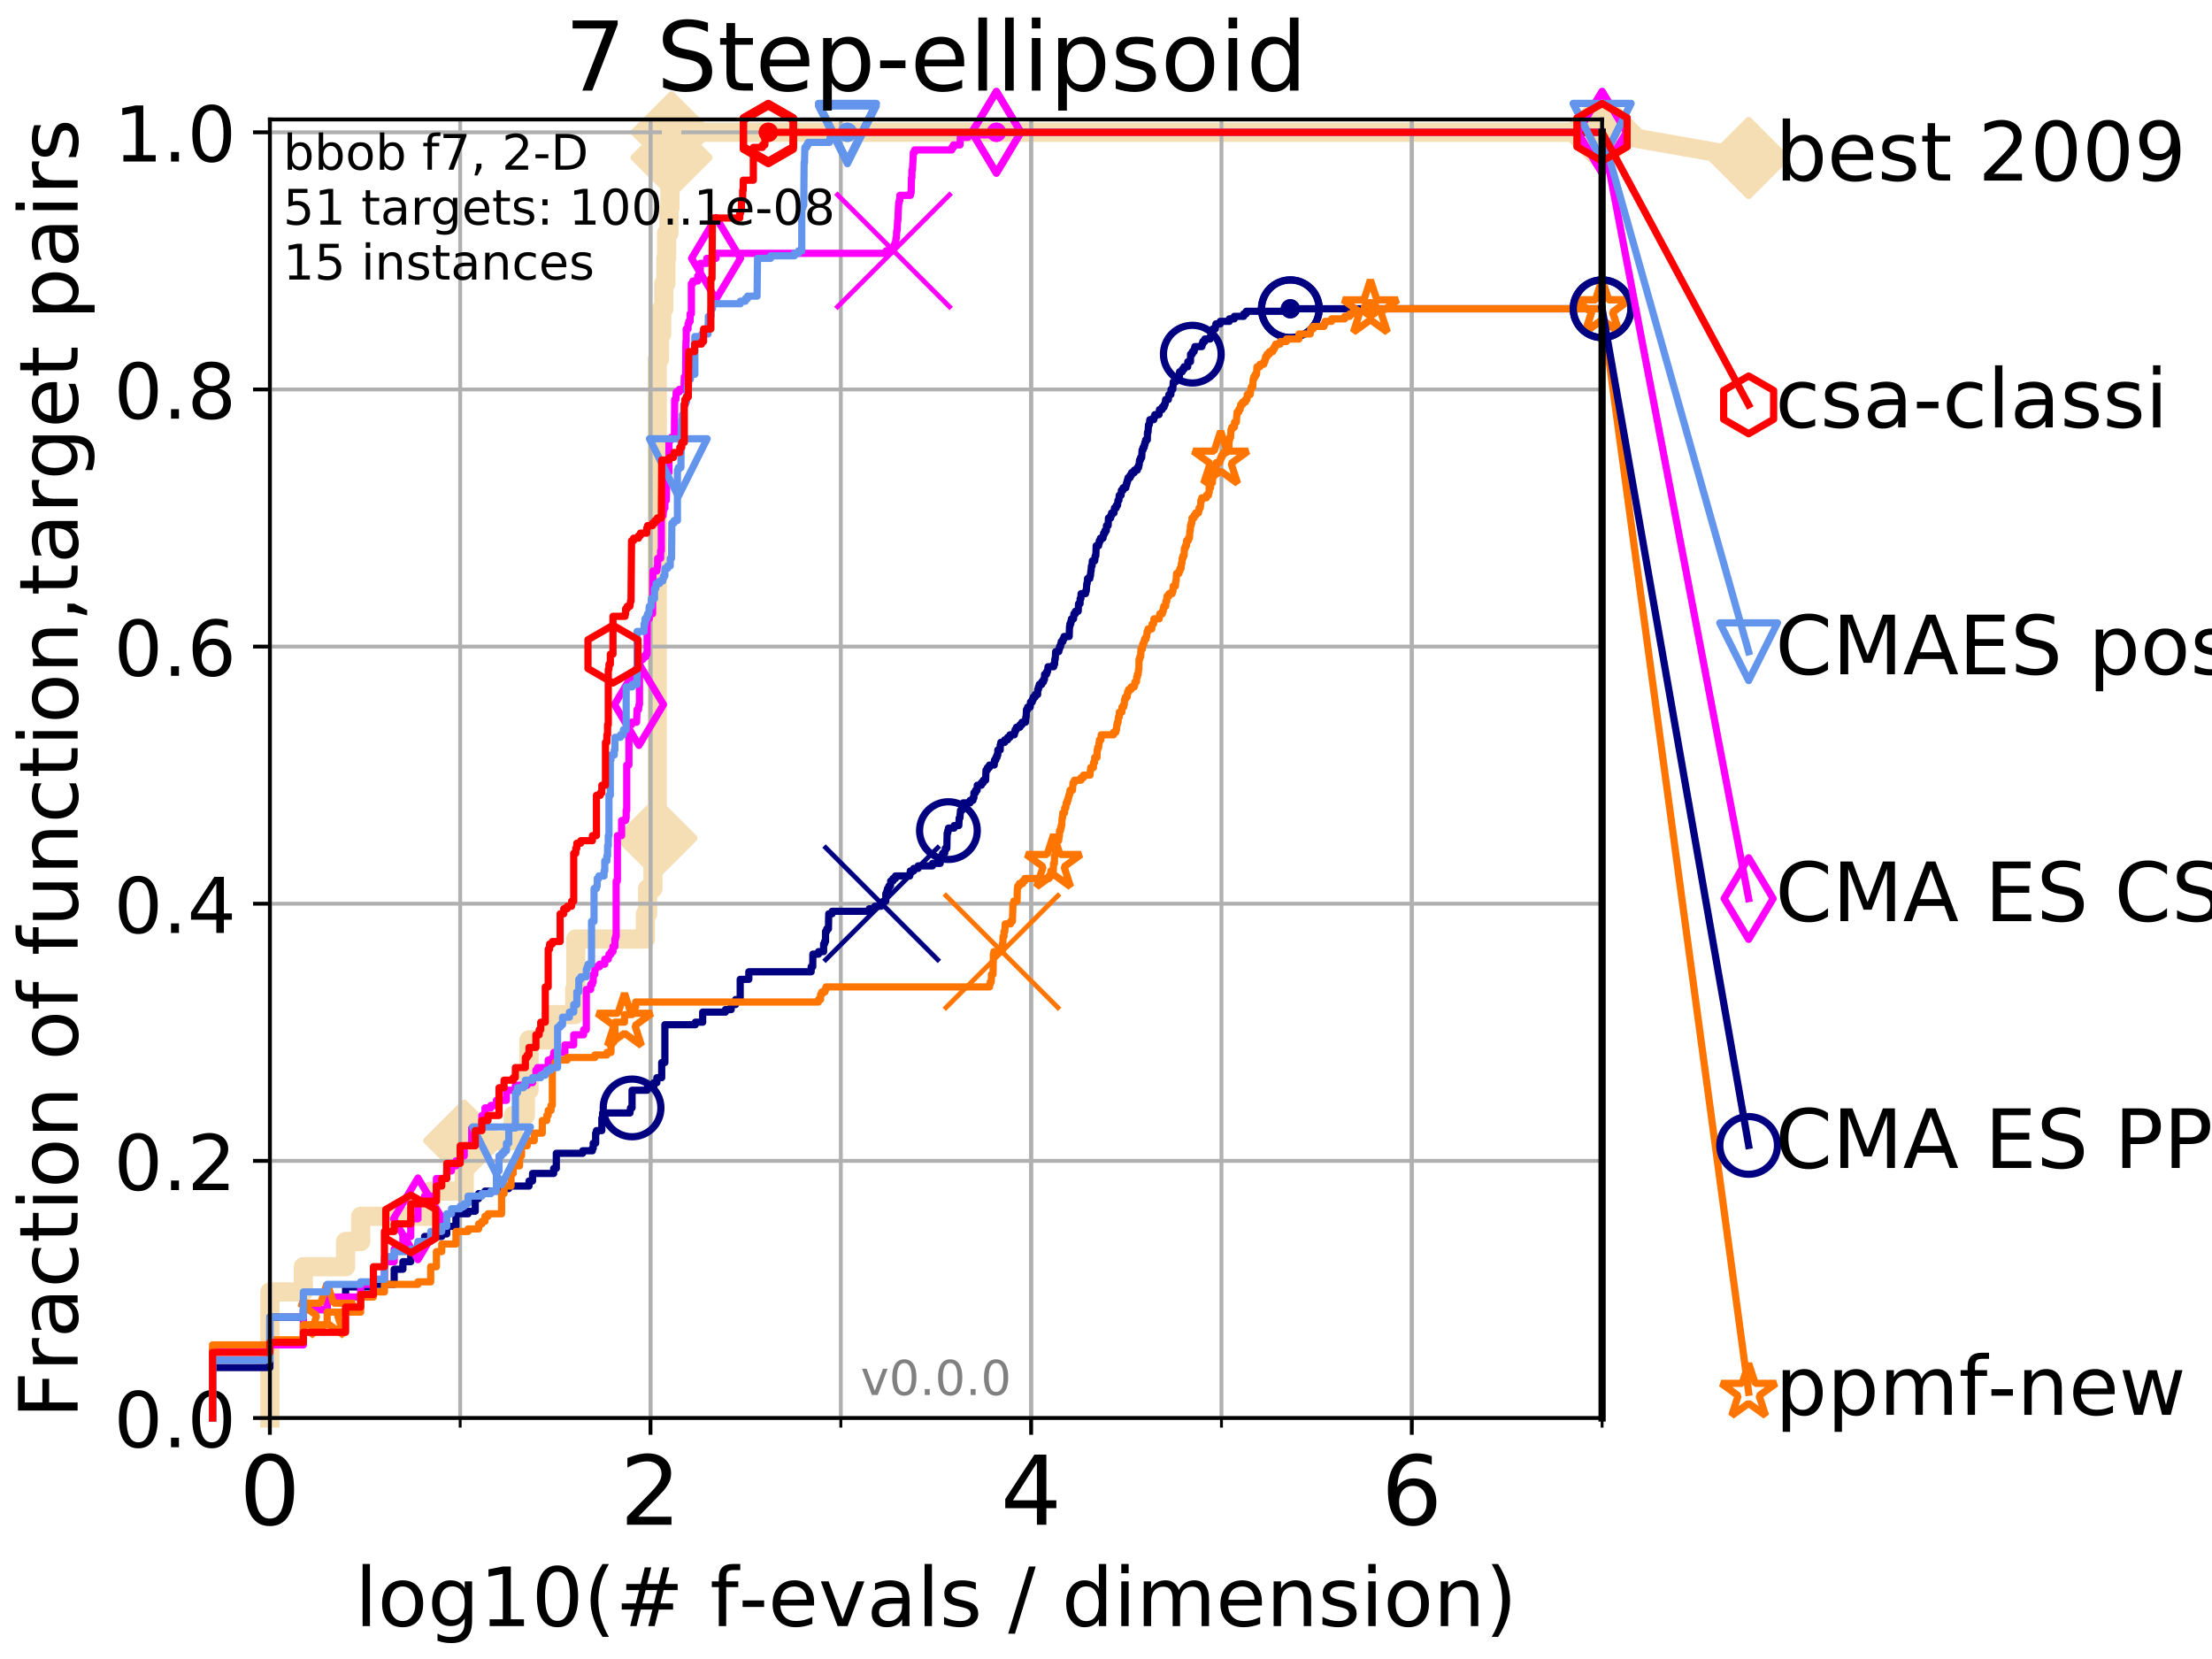<?xml version="1.0" encoding="utf-8" standalone="no"?>
<!DOCTYPE svg PUBLIC "-//W3C//DTD SVG 1.1//EN"
  "http://www.w3.org/Graphics/SVG/1.1/DTD/svg11.dtd">
<!-- Created with matplotlib (http://matplotlib.org/) -->
<svg height="345pt" version="1.1" viewBox="0 0 460 345" width="460pt" xmlns="http://www.w3.org/2000/svg" xmlns:xlink="http://www.w3.org/1999/xlink">
 <defs>
  <style type="text/css">
*{stroke-linecap:butt;stroke-linejoin:round;}
  </style>
 </defs>
 <g id="figure_1">
  <g id="patch_1">
   <path d="M 0 345.6 
L 460.8 345.6 
L 460.8 0 
L 0 0 
z
" style="fill:#ffffff;"/>
  </g>
  <g id="axes_1">
   <g id="patch_2">
    <path d="M 56.12 294.88 
L 333.168 294.88 
L 333.168 24.84 
L 56.12 24.84 
z
" style="fill:#ffffff;"/>
   </g>
   <g id="line2d_1">
    <path d="M 56.12 294.88 
L 56.12 268.668 
L 63.089 268.668 
L 63.089 263.425 
L 71.87 263.425 
L 71.87 258.183 
L 75.004 258.183 
L 75.004 252.94 
L 89.568 252.94 
L 89.568 247.698 
L 96.537 247.698 
L 96.537 237.213 
L 106.731 237.213 
L 106.731 231.97 
L 109.251 231.97 
L 109.251 226.728 
L 110.015 226.728 
L 110.015 216.243 
L 114.582 216.243 
L 114.582 211 
L 119.527 211 
L 119.527 205.758 
L 119.74 205.758 
L 119.74 195.273 
L 134.213 195.273 
L 134.213 190.03 
L 134.664 190.03 
L 134.664 184.788 
L 135.785 184.788 
L 135.785 179.546 
L 136.52 179.546 
L 136.52 174.303 
L 136.679 174.303 
L 136.679 74.696 
L 137.148 74.696 
L 137.148 69.453 
L 137.604 69.453 
L 137.604 64.211 
L 138.049 64.211 
L 138.049 58.969 
L 138.482 58.969 
L 138.482 53.726 
L 138.624 53.726 
L 138.624 48.484 
L 139.112 48.484 
L 139.112 43.241 
L 139.317 43.241 
L 139.317 37.999 
L 139.52 37.999 
L 139.52 32.756 
L 139.654 32.756 
L 139.654 27.514 
L 333.168 27.514 
" style="fill:none;stroke:#f5deb3;stroke-linecap:square;stroke-width:4;"/>
   </g>
   <g id="line2d_2">
    <defs>
     <path d="M -0 7.778 
L 7.778 0 
L 0 -7.778 
L -7.778 -0 
z
" id="m88596d8b16" style="stroke:#f5deb3;stroke-linejoin:miter;stroke-width:1.5;"/>
    </defs>
    <g>
     <use style="fill:#f5deb3;stroke:#f5deb3;stroke-linejoin:miter;stroke-width:1.5;" x="96.537" xlink:href="#m88596d8b16" y="237.213"/>
     <use style="fill:#f5deb3;stroke:#f5deb3;stroke-linejoin:miter;stroke-width:1.5;" x="136.52" xlink:href="#m88596d8b16" y="174.303"/>
     <use style="fill:#f5deb3;stroke:#f5deb3;stroke-linejoin:miter;stroke-width:1.5;" x="139.654" xlink:href="#m88596d8b16" y="32.756"/>
     <use style="fill:#f5deb3;stroke:#f5deb3;stroke-linejoin:miter;stroke-width:1.5;" x="139.654" xlink:href="#m88596d8b16" y="27.514"/>
     <use style="fill:#f5deb3;stroke:#f5deb3;stroke-linejoin:miter;stroke-width:1.5;" x="333.168" xlink:href="#m88596d8b16" y="27.514"/>
    </g>
   </g>
   <g id="line2d_3">
    <path style="fill:none;stroke:#f5deb3;stroke-linecap:square;stroke-width:4;"/>
    <g/>
   </g>
   <g id="line2d_4">
    <path d="M 333.168 27.514 
L 363.643 32.861 
" style="fill:none;stroke:#f5deb3;stroke-linecap:square;stroke-width:4;"/>
    <g>
     <use style="fill:#f5deb3;stroke:#f5deb3;stroke-linejoin:miter;stroke-width:1.5;" x="333.168" xlink:href="#m88596d8b16" y="27.514"/>
     <use style="fill:#f5deb3;stroke:#f5deb3;stroke-linejoin:miter;stroke-width:1.5;" x="363.643" xlink:href="#m88596d8b16" y="32.861"/>
    </g>
   </g>
   <g id="matplotlib.axis_1">
    <g id="xtick_1">
     <g id="line2d_5">
      <path clip-path="url(#p346bb19299)" d="M 56.12 294.88 
L 56.12 24.84 
" style="fill:none;stroke:#b0b0b0;stroke-linecap:square;stroke-width:0.8;"/>
     </g>
     <g id="line2d_6">
      <defs>
       <path d="M 0 0 
L 0 3.5 
" id="m55012bd9ae" style="stroke:#000000;stroke-width:0.8;"/>
      </defs>
      <g>
       <use style="stroke:#000000;stroke-width:0.8;" x="56.12" xlink:href="#m55012bd9ae" y="294.88"/>
      </g>
     </g>
     <g id="text_1">
      <!-- 0 -->
      <defs>
       <path d="M 31.781 66.406 
Q 24.172 66.406 20.328 58.906 
Q 16.5 51.422 16.5 36.375 
Q 16.5 21.391 20.328 13.891 
Q 24.172 6.391 31.781 6.391 
Q 39.453 6.391 43.281 13.891 
Q 47.125 21.391 47.125 36.375 
Q 47.125 51.422 43.281 58.906 
Q 39.453 66.406 31.781 66.406 
z
M 31.781 74.219 
Q 44.047 74.219 50.516 64.516 
Q 56.984 54.828 56.984 36.375 
Q 56.984 17.969 50.516 8.266 
Q 44.047 -1.422 31.781 -1.422 
Q 19.531 -1.422 13.062 8.266 
Q 6.594 17.969 6.594 36.375 
Q 6.594 54.828 13.062 64.516 
Q 19.531 74.219 31.781 74.219 
z
" id="DejaVuSans-30"/>
      </defs>
      <g transform="translate(49.758 317.077)scale(0.2 -0.2)">
       <use xlink:href="#DejaVuSans-30"/>
      </g>
     </g>
    </g>
    <g id="xtick_2">
     <g id="line2d_7">
      <path clip-path="url(#p346bb19299)" d="M 135.277 294.88 
L 135.277 24.84 
" style="fill:none;stroke:#b0b0b0;stroke-linecap:square;stroke-width:0.8;"/>
     </g>
     <g id="line2d_8">
      <g>
       <use style="stroke:#000000;stroke-width:0.8;" x="135.277" xlink:href="#m55012bd9ae" y="294.88"/>
      </g>
     </g>
     <g id="text_2">
      <!-- 2 -->
      <defs>
       <path d="M 19.188 8.297 
L 53.609 8.297 
L 53.609 0 
L 7.328 0 
L 7.328 8.297 
Q 12.938 14.109 22.625 23.891 
Q 32.328 33.688 34.812 36.531 
Q 39.547 41.844 41.422 45.531 
Q 43.312 49.219 43.312 52.781 
Q 43.312 58.594 39.234 62.25 
Q 35.156 65.922 28.609 65.922 
Q 23.969 65.922 18.812 64.312 
Q 13.672 62.703 7.812 59.422 
L 7.812 69.391 
Q 13.766 71.781 18.938 73 
Q 24.125 74.219 28.422 74.219 
Q 39.75 74.219 46.484 68.547 
Q 53.219 62.891 53.219 53.422 
Q 53.219 48.922 51.531 44.891 
Q 49.859 40.875 45.406 35.406 
Q 44.188 33.984 37.641 27.219 
Q 31.109 20.453 19.188 8.297 
z
" id="DejaVuSans-32"/>
      </defs>
      <g transform="translate(128.914 317.077)scale(0.2 -0.2)">
       <use xlink:href="#DejaVuSans-32"/>
      </g>
     </g>
    </g>
    <g id="xtick_3">
     <g id="line2d_9">
      <path clip-path="url(#p346bb19299)" d="M 214.433 294.88 
L 214.433 24.84 
" style="fill:none;stroke:#b0b0b0;stroke-linecap:square;stroke-width:0.8;"/>
     </g>
     <g id="line2d_10">
      <g>
       <use style="stroke:#000000;stroke-width:0.8;" x="214.433" xlink:href="#m55012bd9ae" y="294.88"/>
      </g>
     </g>
     <g id="text_3">
      <!-- 4 -->
      <defs>
       <path d="M 37.797 64.312 
L 12.891 25.391 
L 37.797 25.391 
z
M 35.203 72.906 
L 47.609 72.906 
L 47.609 25.391 
L 58.016 25.391 
L 58.016 17.188 
L 47.609 17.188 
L 47.609 0 
L 37.797 0 
L 37.797 17.188 
L 4.891 17.188 
L 4.891 26.703 
z
" id="DejaVuSans-34"/>
      </defs>
      <g transform="translate(208.071 317.077)scale(0.2 -0.2)">
       <use xlink:href="#DejaVuSans-34"/>
      </g>
     </g>
    </g>
    <g id="xtick_4">
     <g id="line2d_11">
      <path clip-path="url(#p346bb19299)" d="M 293.59 294.88 
L 293.59 24.84 
" style="fill:none;stroke:#b0b0b0;stroke-linecap:square;stroke-width:0.8;"/>
     </g>
     <g id="line2d_12">
      <g>
       <use style="stroke:#000000;stroke-width:0.8;" x="293.59" xlink:href="#m55012bd9ae" y="294.88"/>
      </g>
     </g>
     <g id="text_4">
      <!-- 6 -->
      <defs>
       <path d="M 33.016 40.375 
Q 26.375 40.375 22.484 35.828 
Q 18.609 31.297 18.609 23.391 
Q 18.609 15.531 22.484 10.953 
Q 26.375 6.391 33.016 6.391 
Q 39.656 6.391 43.531 10.953 
Q 47.406 15.531 47.406 23.391 
Q 47.406 31.297 43.531 35.828 
Q 39.656 40.375 33.016 40.375 
z
M 52.594 71.297 
L 52.594 62.312 
Q 48.875 64.062 45.094 64.984 
Q 41.312 65.922 37.594 65.922 
Q 27.828 65.922 22.672 59.328 
Q 17.531 52.734 16.797 39.406 
Q 19.672 43.656 24.016 45.922 
Q 28.375 48.188 33.594 48.188 
Q 44.578 48.188 50.953 41.516 
Q 57.328 34.859 57.328 23.391 
Q 57.328 12.156 50.688 5.359 
Q 44.047 -1.422 33.016 -1.422 
Q 20.359 -1.422 13.672 8.266 
Q 6.984 17.969 6.984 36.375 
Q 6.984 53.656 15.188 63.938 
Q 23.391 74.219 37.203 74.219 
Q 40.922 74.219 44.703 73.484 
Q 48.484 72.75 52.594 71.297 
z
" id="DejaVuSans-36"/>
      </defs>
      <g transform="translate(287.227 317.077)scale(0.2 -0.2)">
       <use xlink:href="#DejaVuSans-36"/>
      </g>
     </g>
    </g>
    <g id="xtick_5">
     <g id="line2d_13">
      <path clip-path="url(#p346bb19299)" d="M 56.12 294.88 
L 56.12 24.84 
" style="fill:none;stroke:#b0b0b0;stroke-linecap:square;stroke-width:0.8;"/>
     </g>
     <g id="line2d_14">
      <defs>
       <path d="M 0 0 
L 0 2 
" id="m733f4b9eb1" style="stroke:#000000;stroke-width:0.6;"/>
      </defs>
      <g>
       <use style="stroke:#000000;stroke-width:0.6;" x="56.12" xlink:href="#m733f4b9eb1" y="294.88"/>
      </g>
     </g>
    </g>
    <g id="xtick_6">
     <g id="line2d_15">
      <path clip-path="url(#p346bb19299)" d="M 95.698 294.88 
L 95.698 24.84 
" style="fill:none;stroke:#b0b0b0;stroke-linecap:square;stroke-width:0.8;"/>
     </g>
     <g id="line2d_16">
      <g>
       <use style="stroke:#000000;stroke-width:0.6;" x="95.698" xlink:href="#m733f4b9eb1" y="294.88"/>
      </g>
     </g>
    </g>
    <g id="xtick_7">
     <g id="line2d_17">
      <path clip-path="url(#p346bb19299)" d="M 135.277 294.88 
L 135.277 24.84 
" style="fill:none;stroke:#b0b0b0;stroke-linecap:square;stroke-width:0.8;"/>
     </g>
     <g id="line2d_18">
      <g>
       <use style="stroke:#000000;stroke-width:0.6;" x="135.277" xlink:href="#m733f4b9eb1" y="294.88"/>
      </g>
     </g>
    </g>
    <g id="xtick_8">
     <g id="line2d_19">
      <path clip-path="url(#p346bb19299)" d="M 174.855 294.88 
L 174.855 24.84 
" style="fill:none;stroke:#b0b0b0;stroke-linecap:square;stroke-width:0.8;"/>
     </g>
     <g id="line2d_20">
      <g>
       <use style="stroke:#000000;stroke-width:0.6;" x="174.855" xlink:href="#m733f4b9eb1" y="294.88"/>
      </g>
     </g>
    </g>
    <g id="xtick_9">
     <g id="line2d_21">
      <path clip-path="url(#p346bb19299)" d="M 214.433 294.88 
L 214.433 24.84 
" style="fill:none;stroke:#b0b0b0;stroke-linecap:square;stroke-width:0.8;"/>
     </g>
     <g id="line2d_22">
      <g>
       <use style="stroke:#000000;stroke-width:0.6;" x="214.433" xlink:href="#m733f4b9eb1" y="294.88"/>
      </g>
     </g>
    </g>
    <g id="xtick_10">
     <g id="line2d_23">
      <path clip-path="url(#p346bb19299)" d="M 254.011 294.88 
L 254.011 24.84 
" style="fill:none;stroke:#b0b0b0;stroke-linecap:square;stroke-width:0.8;"/>
     </g>
     <g id="line2d_24">
      <g>
       <use style="stroke:#000000;stroke-width:0.6;" x="254.011" xlink:href="#m733f4b9eb1" y="294.88"/>
      </g>
     </g>
    </g>
    <g id="xtick_11">
     <g id="line2d_25">
      <path clip-path="url(#p346bb19299)" d="M 293.59 294.88 
L 293.59 24.84 
" style="fill:none;stroke:#b0b0b0;stroke-linecap:square;stroke-width:0.8;"/>
     </g>
     <g id="line2d_26">
      <g>
       <use style="stroke:#000000;stroke-width:0.6;" x="293.59" xlink:href="#m733f4b9eb1" y="294.88"/>
      </g>
     </g>
    </g>
    <g id="xtick_12">
     <g id="line2d_27">
      <path clip-path="url(#p346bb19299)" d="M 333.168 294.88 
L 333.168 24.84 
" style="fill:none;stroke:#b0b0b0;stroke-linecap:square;stroke-width:0.8;"/>
     </g>
     <g id="line2d_28">
      <g>
       <use style="stroke:#000000;stroke-width:0.6;" x="333.168" xlink:href="#m733f4b9eb1" y="294.88"/>
      </g>
     </g>
    </g>
    <g id="text_5">
     <!-- log10(# f-evals / dimension) -->
     <defs>
      <path d="M 9.422 75.984 
L 18.406 75.984 
L 18.406 0 
L 9.422 0 
z
" id="DejaVuSans-6c"/>
      <path d="M 30.609 48.391 
Q 23.391 48.391 19.188 42.75 
Q 14.984 37.109 14.984 27.297 
Q 14.984 17.484 19.156 11.844 
Q 23.344 6.203 30.609 6.203 
Q 37.797 6.203 41.984 11.859 
Q 46.188 17.531 46.188 27.297 
Q 46.188 37.016 41.984 42.703 
Q 37.797 48.391 30.609 48.391 
z
M 30.609 56 
Q 42.328 56 49.016 48.375 
Q 55.719 40.766 55.719 27.297 
Q 55.719 13.875 49.016 6.219 
Q 42.328 -1.422 30.609 -1.422 
Q 18.844 -1.422 12.172 6.219 
Q 5.516 13.875 5.516 27.297 
Q 5.516 40.766 12.172 48.375 
Q 18.844 56 30.609 56 
z
" id="DejaVuSans-6f"/>
      <path d="M 45.406 27.984 
Q 45.406 37.75 41.375 43.109 
Q 37.359 48.484 30.078 48.484 
Q 22.859 48.484 18.828 43.109 
Q 14.797 37.75 14.797 27.984 
Q 14.797 18.266 18.828 12.891 
Q 22.859 7.516 30.078 7.516 
Q 37.359 7.516 41.375 12.891 
Q 45.406 18.266 45.406 27.984 
z
M 54.391 6.781 
Q 54.391 -7.172 48.188 -13.984 
Q 42 -20.797 29.203 -20.797 
Q 24.469 -20.797 20.266 -20.094 
Q 16.062 -19.391 12.109 -17.922 
L 12.109 -9.188 
Q 16.062 -11.328 19.922 -12.344 
Q 23.781 -13.375 27.781 -13.375 
Q 36.625 -13.375 41.016 -8.766 
Q 45.406 -4.156 45.406 5.172 
L 45.406 9.625 
Q 42.625 4.781 38.281 2.391 
Q 33.938 0 27.875 0 
Q 17.828 0 11.672 7.656 
Q 5.516 15.328 5.516 27.984 
Q 5.516 40.672 11.672 48.328 
Q 17.828 56 27.875 56 
Q 33.938 56 38.281 53.609 
Q 42.625 51.219 45.406 46.391 
L 45.406 54.688 
L 54.391 54.688 
z
" id="DejaVuSans-67"/>
      <path d="M 12.406 8.297 
L 28.516 8.297 
L 28.516 63.922 
L 10.984 60.406 
L 10.984 69.391 
L 28.422 72.906 
L 38.281 72.906 
L 38.281 8.297 
L 54.391 8.297 
L 54.391 0 
L 12.406 0 
z
" id="DejaVuSans-31"/>
      <path d="M 31 75.875 
Q 24.469 64.656 21.281 53.656 
Q 18.109 42.672 18.109 31.391 
Q 18.109 20.125 21.312 9.062 
Q 24.516 -2 31 -13.188 
L 23.188 -13.188 
Q 15.875 -1.703 12.234 9.375 
Q 8.594 20.453 8.594 31.391 
Q 8.594 42.281 12.203 53.312 
Q 15.828 64.359 23.188 75.875 
z
" id="DejaVuSans-28"/>
      <path d="M 51.125 44 
L 36.922 44 
L 32.812 27.688 
L 47.125 27.688 
z
M 43.797 71.781 
L 38.719 51.516 
L 52.984 51.516 
L 58.109 71.781 
L 65.922 71.781 
L 60.891 51.516 
L 76.125 51.516 
L 76.125 44 
L 58.984 44 
L 54.984 27.688 
L 70.516 27.688 
L 70.516 20.219 
L 53.078 20.219 
L 48 0 
L 40.188 0 
L 45.219 20.219 
L 30.906 20.219 
L 25.875 0 
L 18.016 0 
L 23.094 20.219 
L 7.719 20.219 
L 7.719 27.688 
L 24.906 27.688 
L 29 44 
L 13.281 44 
L 13.281 51.516 
L 30.906 51.516 
L 35.891 71.781 
z
" id="DejaVuSans-23"/>
      <path id="DejaVuSans-20"/>
      <path d="M 37.109 75.984 
L 37.109 68.5 
L 28.516 68.5 
Q 23.688 68.5 21.797 66.547 
Q 19.922 64.594 19.922 59.516 
L 19.922 54.688 
L 34.719 54.688 
L 34.719 47.703 
L 19.922 47.703 
L 19.922 0 
L 10.891 0 
L 10.891 47.703 
L 2.297 47.703 
L 2.297 54.688 
L 10.891 54.688 
L 10.891 58.5 
Q 10.891 67.625 15.141 71.797 
Q 19.391 75.984 28.609 75.984 
z
" id="DejaVuSans-66"/>
      <path d="M 4.891 31.391 
L 31.203 31.391 
L 31.203 23.391 
L 4.891 23.391 
z
" id="DejaVuSans-2d"/>
      <path d="M 56.203 29.594 
L 56.203 25.203 
L 14.891 25.203 
Q 15.484 15.922 20.484 11.062 
Q 25.484 6.203 34.422 6.203 
Q 39.594 6.203 44.453 7.469 
Q 49.312 8.734 54.109 11.281 
L 54.109 2.781 
Q 49.266 0.734 44.188 -0.344 
Q 39.109 -1.422 33.891 -1.422 
Q 20.797 -1.422 13.156 6.188 
Q 5.516 13.812 5.516 26.812 
Q 5.516 40.234 12.766 48.109 
Q 20.016 56 32.328 56 
Q 43.359 56 49.781 48.891 
Q 56.203 41.797 56.203 29.594 
z
M 47.219 32.234 
Q 47.125 39.594 43.094 43.984 
Q 39.062 48.391 32.422 48.391 
Q 24.906 48.391 20.391 44.141 
Q 15.875 39.891 15.188 32.172 
z
" id="DejaVuSans-65"/>
      <path d="M 2.984 54.688 
L 12.5 54.688 
L 29.594 8.797 
L 46.688 54.688 
L 56.203 54.688 
L 35.688 0 
L 23.484 0 
z
" id="DejaVuSans-76"/>
      <path d="M 34.281 27.484 
Q 23.391 27.484 19.188 25 
Q 14.984 22.516 14.984 16.5 
Q 14.984 11.719 18.141 8.906 
Q 21.297 6.109 26.703 6.109 
Q 34.188 6.109 38.703 11.406 
Q 43.219 16.703 43.219 25.484 
L 43.219 27.484 
z
M 52.203 31.203 
L 52.203 0 
L 43.219 0 
L 43.219 8.297 
Q 40.141 3.328 35.547 0.953 
Q 30.953 -1.422 24.312 -1.422 
Q 15.922 -1.422 10.953 3.297 
Q 6 8.016 6 15.922 
Q 6 25.141 12.172 29.828 
Q 18.359 34.516 30.609 34.516 
L 43.219 34.516 
L 43.219 35.406 
Q 43.219 41.609 39.141 45 
Q 35.062 48.391 27.688 48.391 
Q 23 48.391 18.547 47.266 
Q 14.109 46.141 10.016 43.891 
L 10.016 52.203 
Q 14.938 54.109 19.578 55.047 
Q 24.219 56 28.609 56 
Q 40.484 56 46.344 49.844 
Q 52.203 43.703 52.203 31.203 
z
" id="DejaVuSans-61"/>
      <path d="M 44.281 53.078 
L 44.281 44.578 
Q 40.484 46.531 36.375 47.5 
Q 32.281 48.484 27.875 48.484 
Q 21.188 48.484 17.844 46.438 
Q 14.5 44.391 14.5 40.281 
Q 14.5 37.156 16.891 35.375 
Q 19.281 33.594 26.516 31.984 
L 29.594 31.297 
Q 39.156 29.25 43.188 25.516 
Q 47.219 21.781 47.219 15.094 
Q 47.219 7.469 41.188 3.016 
Q 35.156 -1.422 24.609 -1.422 
Q 20.219 -1.422 15.453 -0.562 
Q 10.688 0.297 5.422 2 
L 5.422 11.281 
Q 10.406 8.688 15.234 7.391 
Q 20.062 6.109 24.812 6.109 
Q 31.156 6.109 34.562 8.281 
Q 37.984 10.453 37.984 14.406 
Q 37.984 18.062 35.516 20.016 
Q 33.062 21.969 24.703 23.781 
L 21.578 24.516 
Q 13.234 26.266 9.516 29.906 
Q 5.812 33.547 5.812 39.891 
Q 5.812 47.609 11.281 51.797 
Q 16.75 56 26.812 56 
Q 31.781 56 36.172 55.266 
Q 40.578 54.547 44.281 53.078 
z
" id="DejaVuSans-73"/>
      <path d="M 25.391 72.906 
L 33.688 72.906 
L 8.297 -9.281 
L 0 -9.281 
z
" id="DejaVuSans-2f"/>
      <path d="M 45.406 46.391 
L 45.406 75.984 
L 54.391 75.984 
L 54.391 0 
L 45.406 0 
L 45.406 8.203 
Q 42.578 3.328 38.25 0.953 
Q 33.938 -1.422 27.875 -1.422 
Q 17.969 -1.422 11.734 6.484 
Q 5.516 14.406 5.516 27.297 
Q 5.516 40.188 11.734 48.094 
Q 17.969 56 27.875 56 
Q 33.938 56 38.25 53.625 
Q 42.578 51.266 45.406 46.391 
z
M 14.797 27.297 
Q 14.797 17.391 18.875 11.75 
Q 22.953 6.109 30.078 6.109 
Q 37.203 6.109 41.297 11.75 
Q 45.406 17.391 45.406 27.297 
Q 45.406 37.203 41.297 42.844 
Q 37.203 48.484 30.078 48.484 
Q 22.953 48.484 18.875 42.844 
Q 14.797 37.203 14.797 27.297 
z
" id="DejaVuSans-64"/>
      <path d="M 9.422 54.688 
L 18.406 54.688 
L 18.406 0 
L 9.422 0 
z
M 9.422 75.984 
L 18.406 75.984 
L 18.406 64.594 
L 9.422 64.594 
z
" id="DejaVuSans-69"/>
      <path d="M 52 44.188 
Q 55.375 50.25 60.062 53.125 
Q 64.75 56 71.094 56 
Q 79.641 56 84.281 50.016 
Q 88.922 44.047 88.922 33.016 
L 88.922 0 
L 79.891 0 
L 79.891 32.719 
Q 79.891 40.578 77.094 44.375 
Q 74.312 48.188 68.609 48.188 
Q 61.625 48.188 57.562 43.547 
Q 53.516 38.922 53.516 30.906 
L 53.516 0 
L 44.484 0 
L 44.484 32.719 
Q 44.484 40.625 41.703 44.406 
Q 38.922 48.188 33.109 48.188 
Q 26.219 48.188 22.156 43.531 
Q 18.109 38.875 18.109 30.906 
L 18.109 0 
L 9.078 0 
L 9.078 54.688 
L 18.109 54.688 
L 18.109 46.188 
Q 21.188 51.219 25.484 53.609 
Q 29.781 56 35.688 56 
Q 41.656 56 45.828 52.969 
Q 50 49.953 52 44.188 
z
" id="DejaVuSans-6d"/>
      <path d="M 54.891 33.016 
L 54.891 0 
L 45.906 0 
L 45.906 32.719 
Q 45.906 40.484 42.875 44.328 
Q 39.844 48.188 33.797 48.188 
Q 26.516 48.188 22.312 43.547 
Q 18.109 38.922 18.109 30.906 
L 18.109 0 
L 9.078 0 
L 9.078 54.688 
L 18.109 54.688 
L 18.109 46.188 
Q 21.344 51.125 25.703 53.562 
Q 30.078 56 35.797 56 
Q 45.219 56 50.047 50.172 
Q 54.891 44.344 54.891 33.016 
z
" id="DejaVuSans-6e"/>
      <path d="M 8.016 75.875 
L 15.828 75.875 
Q 23.141 64.359 26.781 53.312 
Q 30.422 42.281 30.422 31.391 
Q 30.422 20.453 26.781 9.375 
Q 23.141 -1.703 15.828 -13.188 
L 8.016 -13.188 
Q 14.5 -2 17.703 9.062 
Q 20.906 20.125 20.906 31.391 
Q 20.906 42.672 17.703 53.656 
Q 14.5 64.656 8.016 75.875 
z
" id="DejaVuSans-29"/>
     </defs>
     <g transform="translate(73.803 338.154)scale(0.17 -0.17)">
      <use xlink:href="#DejaVuSans-6c"/>
      <use x="27.783" xlink:href="#DejaVuSans-6f"/>
      <use x="88.965" xlink:href="#DejaVuSans-67"/>
      <use x="152.441" xlink:href="#DejaVuSans-31"/>
      <use x="216.064" xlink:href="#DejaVuSans-30"/>
      <use x="279.688" xlink:href="#DejaVuSans-28"/>
      <use x="318.701" xlink:href="#DejaVuSans-23"/>
      <use x="402.49" xlink:href="#DejaVuSans-20"/>
      <use x="434.277" xlink:href="#DejaVuSans-66"/>
      <use x="469.404" xlink:href="#DejaVuSans-2d"/>
      <use x="505.488" xlink:href="#DejaVuSans-65"/>
      <use x="567.012" xlink:href="#DejaVuSans-76"/>
      <use x="626.191" xlink:href="#DejaVuSans-61"/>
      <use x="687.471" xlink:href="#DejaVuSans-6c"/>
      <use x="715.254" xlink:href="#DejaVuSans-73"/>
      <use x="767.354" xlink:href="#DejaVuSans-20"/>
      <use x="799.141" xlink:href="#DejaVuSans-2f"/>
      <use x="832.832" xlink:href="#DejaVuSans-20"/>
      <use x="864.619" xlink:href="#DejaVuSans-64"/>
      <use x="928.096" xlink:href="#DejaVuSans-69"/>
      <use x="955.879" xlink:href="#DejaVuSans-6d"/>
      <use x="1053.291" xlink:href="#DejaVuSans-65"/>
      <use x="1114.814" xlink:href="#DejaVuSans-6e"/>
      <use x="1178.193" xlink:href="#DejaVuSans-73"/>
      <use x="1230.293" xlink:href="#DejaVuSans-69"/>
      <use x="1258.076" xlink:href="#DejaVuSans-6f"/>
      <use x="1319.258" xlink:href="#DejaVuSans-6e"/>
      <use x="1382.637" xlink:href="#DejaVuSans-29"/>
     </g>
    </g>
   </g>
   <g id="matplotlib.axis_2">
    <g id="ytick_1">
     <g id="line2d_29">
      <path clip-path="url(#p346bb19299)" d="M 56.12 294.88 
L 333.168 294.88 
" style="fill:none;stroke:#b0b0b0;stroke-linecap:square;stroke-width:0.8;"/>
     </g>
     <g id="line2d_30">
      <defs>
       <path d="M 0 0 
L -3.5 0 
" id="m327c75bdfe" style="stroke:#000000;stroke-width:0.8;"/>
      </defs>
      <g>
       <use style="stroke:#000000;stroke-width:0.8;" x="56.12" xlink:href="#m327c75bdfe" y="294.88"/>
      </g>
     </g>
     <g id="text_6">
      <!-- 0.0 -->
      <defs>
       <path d="M 10.688 12.406 
L 21 12.406 
L 21 0 
L 10.688 0 
z
" id="DejaVuSans-2e"/>
      </defs>
      <g transform="translate(23.675 300.959)scale(0.16 -0.16)">
       <use xlink:href="#DejaVuSans-30"/>
       <use x="63.623" xlink:href="#DejaVuSans-2e"/>
       <use x="95.41" xlink:href="#DejaVuSans-30"/>
      </g>
     </g>
    </g>
    <g id="ytick_2">
     <g id="line2d_31">
      <path clip-path="url(#p346bb19299)" d="M 56.12 241.407 
L 333.168 241.407 
" style="fill:none;stroke:#b0b0b0;stroke-linecap:square;stroke-width:0.8;"/>
     </g>
     <g id="line2d_32">
      <g>
       <use style="stroke:#000000;stroke-width:0.8;" x="56.12" xlink:href="#m327c75bdfe" y="241.407"/>
      </g>
     </g>
     <g id="text_7">
      <!-- 0.2 -->
      <g transform="translate(23.675 247.485)scale(0.16 -0.16)">
       <use xlink:href="#DejaVuSans-30"/>
       <use x="63.623" xlink:href="#DejaVuSans-2e"/>
       <use x="95.41" xlink:href="#DejaVuSans-32"/>
      </g>
     </g>
    </g>
    <g id="ytick_3">
     <g id="line2d_33">
      <path clip-path="url(#p346bb19299)" d="M 56.12 187.933 
L 333.168 187.933 
" style="fill:none;stroke:#b0b0b0;stroke-linecap:square;stroke-width:0.8;"/>
     </g>
     <g id="line2d_34">
      <g>
       <use style="stroke:#000000;stroke-width:0.8;" x="56.12" xlink:href="#m327c75bdfe" y="187.933"/>
      </g>
     </g>
     <g id="text_8">
      <!-- 0.4 -->
      <g transform="translate(23.675 194.012)scale(0.16 -0.16)">
       <use xlink:href="#DejaVuSans-30"/>
       <use x="63.623" xlink:href="#DejaVuSans-2e"/>
       <use x="95.41" xlink:href="#DejaVuSans-34"/>
      </g>
     </g>
    </g>
    <g id="ytick_4">
     <g id="line2d_35">
      <path clip-path="url(#p346bb19299)" d="M 56.12 134.46 
L 333.168 134.46 
" style="fill:none;stroke:#b0b0b0;stroke-linecap:square;stroke-width:0.8;"/>
     </g>
     <g id="line2d_36">
      <g>
       <use style="stroke:#000000;stroke-width:0.8;" x="56.12" xlink:href="#m327c75bdfe" y="134.46"/>
      </g>
     </g>
     <g id="text_9">
      <!-- 0.6 -->
      <g transform="translate(23.675 140.539)scale(0.16 -0.16)">
       <use xlink:href="#DejaVuSans-30"/>
       <use x="63.623" xlink:href="#DejaVuSans-2e"/>
       <use x="95.41" xlink:href="#DejaVuSans-36"/>
      </g>
     </g>
    </g>
    <g id="ytick_5">
     <g id="line2d_37">
      <path clip-path="url(#p346bb19299)" d="M 56.12 80.987 
L 333.168 80.987 
" style="fill:none;stroke:#b0b0b0;stroke-linecap:square;stroke-width:0.8;"/>
     </g>
     <g id="line2d_38">
      <g>
       <use style="stroke:#000000;stroke-width:0.8;" x="56.12" xlink:href="#m327c75bdfe" y="80.987"/>
      </g>
     </g>
     <g id="text_10">
      <!-- 0.8 -->
      <defs>
       <path d="M 31.781 34.625 
Q 24.75 34.625 20.719 30.859 
Q 16.703 27.094 16.703 20.516 
Q 16.703 13.922 20.719 10.156 
Q 24.75 6.391 31.781 6.391 
Q 38.812 6.391 42.859 10.172 
Q 46.922 13.969 46.922 20.516 
Q 46.922 27.094 42.891 30.859 
Q 38.875 34.625 31.781 34.625 
z
M 21.922 38.812 
Q 15.578 40.375 12.031 44.719 
Q 8.5 49.078 8.5 55.328 
Q 8.5 64.062 14.719 69.141 
Q 20.953 74.219 31.781 74.219 
Q 42.672 74.219 48.875 69.141 
Q 55.078 64.062 55.078 55.328 
Q 55.078 49.078 51.531 44.719 
Q 48 40.375 41.703 38.812 
Q 48.828 37.156 52.797 32.312 
Q 56.781 27.484 56.781 20.516 
Q 56.781 9.906 50.312 4.234 
Q 43.844 -1.422 31.781 -1.422 
Q 19.734 -1.422 13.25 4.234 
Q 6.781 9.906 6.781 20.516 
Q 6.781 27.484 10.781 32.312 
Q 14.797 37.156 21.922 38.812 
z
M 18.312 54.391 
Q 18.312 48.734 21.844 45.562 
Q 25.391 42.391 31.781 42.391 
Q 38.141 42.391 41.719 45.562 
Q 45.312 48.734 45.312 54.391 
Q 45.312 60.062 41.719 63.234 
Q 38.141 66.406 31.781 66.406 
Q 25.391 66.406 21.844 63.234 
Q 18.312 60.062 18.312 54.391 
z
" id="DejaVuSans-38"/>
      </defs>
      <g transform="translate(23.675 87.066)scale(0.16 -0.16)">
       <use xlink:href="#DejaVuSans-30"/>
       <use x="63.623" xlink:href="#DejaVuSans-2e"/>
       <use x="95.41" xlink:href="#DejaVuSans-38"/>
      </g>
     </g>
    </g>
    <g id="ytick_6">
     <g id="line2d_39">
      <path clip-path="url(#p346bb19299)" d="M 56.12 27.514 
L 333.168 27.514 
" style="fill:none;stroke:#b0b0b0;stroke-linecap:square;stroke-width:0.8;"/>
     </g>
     <g id="line2d_40">
      <g>
       <use style="stroke:#000000;stroke-width:0.8;" x="56.12" xlink:href="#m327c75bdfe" y="27.514"/>
      </g>
     </g>
     <g id="text_11">
      <!-- 1.0 -->
      <g transform="translate(23.675 33.592)scale(0.16 -0.16)">
       <use xlink:href="#DejaVuSans-31"/>
       <use x="63.623" xlink:href="#DejaVuSans-2e"/>
       <use x="95.41" xlink:href="#DejaVuSans-30"/>
      </g>
     </g>
    </g>
    <g id="text_12">
     <!-- Fraction of function,target pairs -->
     <defs>
      <path d="M 9.812 72.906 
L 51.703 72.906 
L 51.703 64.594 
L 19.672 64.594 
L 19.672 43.109 
L 48.578 43.109 
L 48.578 34.812 
L 19.672 34.812 
L 19.672 0 
L 9.812 0 
z
" id="DejaVuSans-46"/>
      <path d="M 41.109 46.297 
Q 39.594 47.172 37.812 47.578 
Q 36.031 48 33.891 48 
Q 26.266 48 22.188 43.047 
Q 18.109 38.094 18.109 28.812 
L 18.109 0 
L 9.078 0 
L 9.078 54.688 
L 18.109 54.688 
L 18.109 46.188 
Q 20.953 51.172 25.484 53.578 
Q 30.031 56 36.531 56 
Q 37.453 56 38.578 55.875 
Q 39.703 55.766 41.062 55.516 
z
" id="DejaVuSans-72"/>
      <path d="M 48.781 52.594 
L 48.781 44.188 
Q 44.969 46.297 41.141 47.344 
Q 37.312 48.391 33.406 48.391 
Q 24.656 48.391 19.812 42.844 
Q 14.984 37.312 14.984 27.297 
Q 14.984 17.281 19.812 11.734 
Q 24.656 6.203 33.406 6.203 
Q 37.312 6.203 41.141 7.25 
Q 44.969 8.297 48.781 10.406 
L 48.781 2.094 
Q 45.016 0.344 40.984 -0.531 
Q 36.969 -1.422 32.422 -1.422 
Q 20.062 -1.422 12.781 6.344 
Q 5.516 14.109 5.516 27.297 
Q 5.516 40.672 12.859 48.328 
Q 20.219 56 33.016 56 
Q 37.156 56 41.109 55.141 
Q 45.062 54.297 48.781 52.594 
z
" id="DejaVuSans-63"/>
      <path d="M 18.312 70.219 
L 18.312 54.688 
L 36.812 54.688 
L 36.812 47.703 
L 18.312 47.703 
L 18.312 18.016 
Q 18.312 11.328 20.141 9.422 
Q 21.969 7.516 27.594 7.516 
L 36.812 7.516 
L 36.812 0 
L 27.594 0 
Q 17.188 0 13.234 3.875 
Q 9.281 7.766 9.281 18.016 
L 9.281 47.703 
L 2.688 47.703 
L 2.688 54.688 
L 9.281 54.688 
L 9.281 70.219 
z
" id="DejaVuSans-74"/>
      <path d="M 8.5 21.578 
L 8.5 54.688 
L 17.484 54.688 
L 17.484 21.922 
Q 17.484 14.156 20.5 10.266 
Q 23.531 6.391 29.594 6.391 
Q 36.859 6.391 41.078 11.031 
Q 45.312 15.672 45.312 23.688 
L 45.312 54.688 
L 54.297 54.688 
L 54.297 0 
L 45.312 0 
L 45.312 8.406 
Q 42.047 3.422 37.719 1 
Q 33.406 -1.422 27.688 -1.422 
Q 18.266 -1.422 13.375 4.438 
Q 8.5 10.297 8.5 21.578 
z
M 31.109 56 
z
" id="DejaVuSans-75"/>
      <path d="M 11.719 12.406 
L 22.016 12.406 
L 22.016 4 
L 14.016 -11.625 
L 7.719 -11.625 
L 11.719 4 
z
" id="DejaVuSans-2c"/>
      <path d="M 18.109 8.203 
L 18.109 -20.797 
L 9.078 -20.797 
L 9.078 54.688 
L 18.109 54.688 
L 18.109 46.391 
Q 20.953 51.266 25.266 53.625 
Q 29.594 56 35.594 56 
Q 45.562 56 51.781 48.094 
Q 58.016 40.188 58.016 27.297 
Q 58.016 14.406 51.781 6.484 
Q 45.562 -1.422 35.594 -1.422 
Q 29.594 -1.422 25.266 0.953 
Q 20.953 3.328 18.109 8.203 
z
M 48.688 27.297 
Q 48.688 37.203 44.609 42.844 
Q 40.531 48.484 33.406 48.484 
Q 26.266 48.484 22.188 42.844 
Q 18.109 37.203 18.109 27.297 
Q 18.109 17.391 22.188 11.75 
Q 26.266 6.109 33.406 6.109 
Q 40.531 6.109 44.609 11.75 
Q 48.688 17.391 48.688 27.297 
z
" id="DejaVuSans-70"/>
     </defs>
     <g transform="translate(16.14 294.999)rotate(-90)scale(0.17 -0.17)">
      <use xlink:href="#DejaVuSans-46"/>
      <use x="57.41" xlink:href="#DejaVuSans-72"/>
      <use x="98.523" xlink:href="#DejaVuSans-61"/>
      <use x="159.803" xlink:href="#DejaVuSans-63"/>
      <use x="214.783" xlink:href="#DejaVuSans-74"/>
      <use x="253.992" xlink:href="#DejaVuSans-69"/>
      <use x="281.775" xlink:href="#DejaVuSans-6f"/>
      <use x="342.957" xlink:href="#DejaVuSans-6e"/>
      <use x="406.336" xlink:href="#DejaVuSans-20"/>
      <use x="438.123" xlink:href="#DejaVuSans-6f"/>
      <use x="499.305" xlink:href="#DejaVuSans-66"/>
      <use x="534.51" xlink:href="#DejaVuSans-20"/>
      <use x="566.297" xlink:href="#DejaVuSans-66"/>
      <use x="601.502" xlink:href="#DejaVuSans-75"/>
      <use x="664.881" xlink:href="#DejaVuSans-6e"/>
      <use x="728.26" xlink:href="#DejaVuSans-63"/>
      <use x="783.24" xlink:href="#DejaVuSans-74"/>
      <use x="822.449" xlink:href="#DejaVuSans-69"/>
      <use x="850.232" xlink:href="#DejaVuSans-6f"/>
      <use x="911.414" xlink:href="#DejaVuSans-6e"/>
      <use x="974.793" xlink:href="#DejaVuSans-2c"/>
      <use x="1006.58" xlink:href="#DejaVuSans-74"/>
      <use x="1045.789" xlink:href="#DejaVuSans-61"/>
      <use x="1107.068" xlink:href="#DejaVuSans-72"/>
      <use x="1148.166" xlink:href="#DejaVuSans-67"/>
      <use x="1211.643" xlink:href="#DejaVuSans-65"/>
      <use x="1273.166" xlink:href="#DejaVuSans-74"/>
      <use x="1312.375" xlink:href="#DejaVuSans-20"/>
      <use x="1344.162" xlink:href="#DejaVuSans-70"/>
      <use x="1407.639" xlink:href="#DejaVuSans-61"/>
      <use x="1468.918" xlink:href="#DejaVuSans-69"/>
      <use x="1496.701" xlink:href="#DejaVuSans-72"/>
      <use x="1537.814" xlink:href="#DejaVuSans-73"/>
     </g>
    </g>
   </g>
   <g id="line2d_41">
    <defs>
     <path d="M 0 1.5 
C 0.398 1.5 0.779 1.342 1.061 1.061 
C 1.342 0.779 1.5 0.398 1.5 0 
C 1.5 -0.398 1.342 -0.779 1.061 -1.061 
C 0.779 -1.342 0.398 -1.5 0 -1.5 
C -0.398 -1.5 -0.779 -1.342 -1.061 -1.061 
C -1.342 -0.779 -1.5 -0.398 -1.5 0 
C -1.5 0.398 -1.342 0.779 -1.061 1.061 
C -0.779 1.342 -0.398 1.5 0 1.5 
z
" id="m2c4d754f4a" style="stroke:#f5deb3;"/>
    </defs>
    <g>
     <use style="fill:#f5deb3;stroke:#f5deb3;" x="139.654" xlink:href="#m2c4d754f4a" y="27.514"/>
     <use style="fill:#f5deb3;stroke:#f5deb3;" x="139.654" xlink:href="#m2c4d754f4a" y="27.514"/>
    </g>
   </g>
   <g id="line2d_42">
    <defs>
     <path d="M 0 1.5 
C 0.398 1.5 0.779 1.342 1.061 1.061 
C 1.342 0.779 1.5 0.398 1.5 0 
C 1.5 -0.398 1.342 -0.779 1.061 -1.061 
C 0.779 -1.342 0.398 -1.5 0 -1.5 
C -0.398 -1.5 -0.779 -1.342 -1.061 -1.061 
C -1.342 -0.779 -1.5 -0.398 -1.5 0 
C -1.5 0.398 -1.342 0.779 -1.061 1.061 
C -0.779 1.342 -0.398 1.5 0 1.5 
z
" id="m8a54d69d19" style="stroke:#000080;"/>
    </defs>
    <g>
     <use style="fill:#000080;stroke:#000080;" x="268.334" xlink:href="#m8a54d69d19" y="64.211"/>
     <use style="fill:#000080;stroke:#000080;" x="268.334" xlink:href="#m8a54d69d19" y="64.211"/>
    </g>
   </g>
   <g id="line2d_43">
    <path d="M 44.206 294.88 
L 44.206 284.395 
L 56.12 284.395 
L 56.12 273.91 
L 63.089 273.91 
L 63.089 272.337 
L 68.034 272.337 
L 68.034 270.24 
L 71.87 270.24 
L 71.87 267.619 
L 77.653 267.619 
L 77.653 267.095 
L 81.973 267.095 
L 81.973 263.949 
L 83.784 263.949 
L 83.784 262.377 
L 85.422 262.377 
L 85.422 260.804 
L 86.918 260.804 
L 86.918 258.707 
L 88.294 258.707 
L 88.294 257.134 
L 91.863 257.134 
L 91.863 256.61 
L 92.905 256.61 
L 92.905 255.037 
L 94.817 255.037 
L 94.817 252.416 
L 97.337 252.416 
L 97.337 251.892 
L 98.832 251.892 
L 98.832 249.27 
L 99.534 249.27 
L 99.534 248.222 
L 100.857 248.222 
L 100.857 247.698 
L 103.777 247.698 
L 103.777 247.173 
L 105.802 247.173 
L 105.802 246.649 
L 110.015 246.649 
L 110.015 245.601 
L 110.746 245.601 
L 110.746 244.028 
L 115.146 244.028 
L 115.146 242.979 
L 115.691 242.979 
L 115.691 239.834 
L 121.165 239.834 
L 121.165 239.31 
L 123.19 239.31 
L 123.19 238.785 
L 123.362 238.785 
L 123.362 237.737 
L 123.87 237.737 
L 123.87 235.64 
L 124.036 235.64 
L 124.036 235.116 
L 125.156 235.116 
L 125.156 232.495 
L 125.31 232.495 
L 125.31 231.446 
L 131.006 231.446 
L 131.116 230.398 
L 131.441 230.398 
L 131.441 226.728 
L 134.575 226.728 
L 134.575 226.204 
L 135.951 226.204 
L 135.951 225.155 
L 136.599 225.155 
L 136.599 224.107 
L 137.604 224.107 
L 137.604 220.961 
L 138.267 220.961 
L 138.267 213.097 
L 144.598 213.097 
L 144.598 212.573 
L 146.127 212.573 
L 146.127 210.476 
L 150.854 210.476 
L 150.854 209.952 
L 152.06 209.952 
L 152.06 208.903 
L 152.974 208.903 
L 152.974 207.855 
L 153.929 207.855 
L 153.929 203.661 
L 155.72 203.661 
L 155.72 202.088 
L 168.687 202.088 
L 168.687 201.04 
L 169.016 201.04 
L 169.04 198.418 
L 170.217 198.418 
L 170.217 197.894 
L 171.275 197.894 
L 171.275 196.321 
L 171.475 196.321 
L 171.475 195.797 
L 171.673 195.797 
L 171.673 193.7 
L 171.919 193.7 
L 171.919 193.176 
L 172.282 193.176 
L 172.342 190.03 
L 173.044 190.03 
L 173.044 189.506 
L 180.767 189.506 
L 180.767 188.982 
L 181.916 188.982 
L 181.916 188.458 
L 183.232 188.458 
L 183.232 187.933 
L 183.685 187.933 
L 183.685 187.409 
L 184.207 187.409 
L 184.207 185.836 
L 184.415 185.836 
L 184.415 185.312 
L 184.562 185.312 
L 184.562 184.788 
L 184.834 184.788 
L 184.834 184.264 
L 185.176 184.264 
L 185.223 183.215 
L 185.696 183.215 
L 185.696 182.691 
L 186.21 182.691 
L 186.21 182.167 
L 189.19 182.167 
L 189.19 181.642 
L 189.309 181.642 
L 189.309 181.118 
L 190.017 181.118 
L 190.017 180.594 
L 190.925 180.594 
L 190.925 180.07 
L 193.912 180.07 
L 193.912 179.546 
L 195.517 179.546 
L 195.517 179.021 
L 195.702 179.021 
L 195.783 177.973 
L 196.006 177.973 
L 196.006 177.449 
L 196.462 177.449 
L 196.462 176.924 
L 196.581 176.924 
L 196.581 176.4 
L 196.906 176.4 
L 196.963 173.255 
L 197.095 173.255 
L 197.095 172.73 
L 197.231 172.73 
L 197.231 172.206 
L 198.417 172.206 
L 198.417 171.682 
L 199.386 171.682 
L 199.467 170.109 
L 199.62 170.109 
L 199.697 169.061 
L 199.734 169.061 
L 199.734 168.536 
L 200.05 168.536 
L 200.05 168.012 
L 200.245 168.012 
L 200.302 166.964 
L 201.733 166.964 
L 201.733 166.439 
L 202.336 166.439 
L 202.336 165.915 
L 202.529 165.915 
L 202.529 164.867 
L 202.869 164.867 
L 202.869 164.342 
L 203.203 164.342 
L 203.229 163.294 
L 204.082 163.294 
L 204.082 162.77 
L 204.488 162.77 
L 204.488 162.245 
L 204.97 162.245 
L 205.043 160.148 
L 205.336 160.148 
L 205.336 159.624 
L 205.753 159.624 
L 205.753 159.1 
L 206.759 159.1 
L 206.806 158.051 
L 207.089 158.051 
L 207.089 157.527 
L 207.329 157.527 
L 207.329 157.003 
L 207.498 157.003 
L 207.506 155.954 
L 208.003 155.954 
L 208.003 154.906 
L 208.122 154.906 
L 208.122 154.382 
L 208.93 154.382 
L 208.93 153.857 
L 209.55 153.857 
L 209.55 153.333 
L 210.027 153.333 
L 210.027 152.809 
L 210.936 152.809 
L 210.936 152.285 
L 211.097 152.285 
L 211.097 151.76 
L 211.377 151.76 
L 211.377 151.236 
L 212.1 151.236 
L 212.1 150.712 
L 212.528 150.712 
L 212.528 150.188 
L 213.265 150.188 
L 213.324 149.139 
L 213.397 149.139 
L 213.464 147.566 
L 213.702 147.566 
L 213.702 147.042 
L 214.238 147.042 
L 214.295 145.994 
L 214.67 145.994 
L 214.67 145.469 
L 214.886 145.469 
L 214.886 144.945 
L 215.283 144.945 
L 215.283 144.421 
L 215.786 144.421 
L 215.793 143.372 
L 215.951 143.372 
L 215.951 142.848 
L 216.131 142.848 
L 216.131 142.324 
L 216.642 142.324 
L 216.642 141.8 
L 217.012 141.8 
L 217.012 141.275 
L 217.207 141.275 
L 217.23 140.227 
L 217.639 140.227 
L 217.639 139.703 
L 217.838 139.703 
L 217.94 138.654 
L 219.115 138.654 
L 219.115 138.13 
L 219.313 138.13 
L 219.349 137.081 
L 219.437 137.081 
L 219.534 135.509 
L 220.186 135.509 
L 220.186 134.984 
L 220.333 134.984 
L 220.333 134.46 
L 220.561 134.46 
L 220.561 133.936 
L 220.69 133.936 
L 220.69 133.412 
L 221.039 133.412 
L 221.039 132.887 
L 221.273 132.887 
L 221.273 132.363 
L 222.342 132.363 
L 222.416 130.266 
L 222.489 130.266 
L 222.489 129.742 
L 222.681 129.742 
L 222.681 129.218 
L 222.817 129.218 
L 222.817 128.693 
L 223.251 128.693 
L 223.317 127.645 
L 223.638 127.645 
L 223.638 127.121 
L 224.219 127.121 
L 224.293 125.548 
L 224.604 125.548 
L 224.623 124.499 
L 224.782 124.499 
L 224.816 123.451 
L 225.745 123.451 
L 225.745 122.927 
L 225.897 122.927 
L 226.006 121.354 
L 226.087 121.354 
L 226.163 120.306 
L 226.64 120.306 
L 226.64 119.781 
L 226.761 119.781 
L 226.851 118.733 
L 226.901 118.733 
L 226.968 117.684 
L 227.106 117.684 
L 227.152 116.636 
L 227.65 116.636 
L 227.746 115.587 
L 227.885 115.587 
L 227.957 113.49 
L 228.472 113.49 
L 228.472 112.966 
L 228.599 112.966 
L 228.599 112.442 
L 228.844 112.442 
L 228.844 111.918 
L 229.382 111.918 
L 229.382 111.393 
L 229.509 111.393 
L 229.509 110.869 
L 229.784 110.869 
L 229.784 110.345 
L 230.077 110.345 
L 230.1 109.296 
L 230.447 109.296 
L 230.509 107.724 
L 230.975 107.724 
L 230.975 107.199 
L 231.16 107.199 
L 231.16 106.675 
L 231.667 106.675 
L 231.76 105.627 
L 232.123 105.627 
L 232.123 105.102 
L 232.396 105.102 
L 232.485 104.054 
L 232.688 104.054 
L 232.748 103.005 
L 233.141 103.005 
L 233.201 101.957 
L 233.557 101.957 
L 233.557 101.433 
L 234.126 101.433 
L 234.126 100.908 
L 234.275 100.908 
L 234.275 100.384 
L 234.425 100.384 
L 234.425 99.86 
L 234.584 99.86 
L 234.584 99.336 
L 235.017 99.336 
L 235.017 98.811 
L 235.321 98.811 
L 235.321 98.287 
L 235.887 98.287 
L 235.887 97.763 
L 236.504 97.763 
L 236.504 97.239 
L 236.781 97.239 
L 236.781 96.714 
L 236.897 96.714 
L 236.969 95.666 
L 237.185 95.666 
L 237.185 95.142 
L 237.427 95.142 
L 237.506 93.569 
L 237.707 93.569 
L 237.707 93.045 
L 237.942 93.045 
L 237.942 92.52 
L 238.087 92.52 
L 238.087 91.996 
L 238.242 91.996 
L 238.242 91.472 
L 238.59 91.472 
L 238.625 89.899 
L 238.739 89.899 
L 238.846 88.326 
L 239.008 88.326 
L 239.113 87.278 
L 239.937 87.278 
L 239.937 86.754 
L 240.148 86.754 
L 240.148 86.229 
L 241.026 86.229 
L 241.112 85.181 
L 241.678 85.181 
L 241.678 84.657 
L 242.086 84.657 
L 242.086 84.132 
L 242.288 84.132 
L 242.395 83.084 
L 242.967 83.084 
L 243.076 82.035 
L 243.497 82.035 
L 243.526 80.987 
L 243.884 80.987 
L 243.987 79.414 
L 244.488 79.414 
L 244.488 78.89 
L 244.923 78.89 
L 244.923 78.366 
L 245.257 78.366 
L 245.293 77.317 
L 245.855 77.317 
L 245.855 76.793 
L 246.23 76.793 
L 246.23 76.269 
L 246.994 76.269 
L 247.01 75.22 
L 247.572 75.22 
L 247.584 73.647 
L 247.949 73.647 
L 247.949 73.123 
L 248.325 73.123 
L 248.325 72.599 
L 248.48 72.599 
L 248.48 72.075 
L 249.947 72.075 
L 249.947 71.55 
L 250.124 71.55 
L 250.124 71.026 
L 250.536 71.026 
L 250.536 70.502 
L 251.664 70.502 
L 251.664 69.978 
L 251.833 69.978 
L 251.918 68.929 
L 252.197 68.929 
L 252.197 68.405 
L 252.734 68.405 
L 252.734 67.881 
L 252.852 67.881 
L 252.852 67.356 
L 253.752 67.356 
L 253.752 66.832 
L 255.645 66.832 
L 255.645 66.308 
L 256.678 66.308 
L 256.678 65.784 
L 258.639 65.784 
L 258.639 65.259 
L 259.161 65.259 
L 259.161 64.735 
L 268.334 64.735 
L 268.334 64.211 
L 333.168 64.211 
L 333.168 64.211 
" style="fill:none;stroke:#000080;stroke-linecap:square;stroke-width:1.5;"/>
   </g>
   <g id="line2d_44">
    <defs>
     <path d="M 0 6 
C 1.591 6 3.117 5.368 4.243 4.243 
C 5.368 3.117 6 1.591 6 0 
C 6 -1.591 5.368 -3.117 4.243 -4.243 
C 3.117 -5.368 1.591 -6 0 -6 
C -1.591 -6 -3.117 -5.368 -4.243 -4.243 
C -5.368 -3.117 -6 -1.591 -6 0 
C -6 1.591 -5.368 3.117 -4.243 4.243 
C -3.117 5.368 -1.591 6 0 6 
z
" id="m717e22cc1b" style="stroke:#000080;stroke-width:1.5;"/>
    </defs>
    <g>
     <use style="fill:none;stroke:#000080;stroke-width:1.5;" x="131.441" xlink:href="#m717e22cc1b" y="230.398"/>
     <use style="fill:none;stroke:#000080;stroke-width:1.5;" x="197.231" xlink:href="#m717e22cc1b" y="172.73"/>
     <use style="fill:none;stroke:#000080;stroke-width:1.5;" x="247.949" xlink:href="#m717e22cc1b" y="73.647"/>
     <use style="fill:none;stroke:#000080;stroke-width:1.5;" x="268.334" xlink:href="#m717e22cc1b" y="64.211"/>
     <use style="fill:none;stroke:#000080;stroke-width:1.5;" x="268.334" xlink:href="#m717e22cc1b" y="64.211"/>
     <use style="fill:none;stroke:#000080;stroke-width:1.5;" x="333.168" xlink:href="#m717e22cc1b" y="64.211"/>
    </g>
   </g>
   <g id="line2d_45">
    <path style="fill:none;stroke:#000080;stroke-linecap:square;stroke-width:1.5;"/>
    <g/>
   </g>
   <g id="line2d_46">
    <path clip-path="url(#p346bb19299)" d="M 183.358 187.933 
" style="fill:none;stroke:#000080;stroke-linecap:square;stroke-width:1.5;"/>
    <defs>
     <path d="M -12 12 
L 12 -12 
M -12 -12 
L 12 12 
" id="m2c15d5becc" style="stroke:#000080;"/>
    </defs>
    <g clip-path="url(#p346bb19299)">
     <use style="fill:#000080;stroke:#000080;" x="183.358" xlink:href="#m2c15d5becc" y="187.933"/>
    </g>
   </g>
   <g id="line2d_47">
    <defs>
     <path d="M 0 1.5 
C 0.398 1.5 0.779 1.342 1.061 1.061 
C 1.342 0.779 1.5 0.398 1.5 0 
C 1.5 -0.398 1.342 -0.779 1.061 -1.061 
C 0.779 -1.342 0.398 -1.5 0 -1.5 
C -0.398 -1.5 -0.779 -1.342 -1.061 -1.061 
C -1.342 -0.779 -1.5 -0.398 -1.5 0 
C -1.5 0.398 -1.342 0.779 -1.061 1.061 
C -0.779 1.342 -0.398 1.5 0 1.5 
z
" id="mf7c95b445f" style="stroke:#ff00ff;"/>
    </defs>
    <g>
     <use style="fill:#ff00ff;stroke:#ff00ff;" x="207.21" xlink:href="#mf7c95b445f" y="27.514"/>
     <use style="fill:#ff00ff;stroke:#ff00ff;" x="207.21" xlink:href="#mf7c95b445f" y="27.514"/>
    </g>
   </g>
   <g id="line2d_48">
    <path d="M 44.206 294.88 
L 44.206 280.725 
L 56.12 280.725 
L 56.12 279.677 
L 63.089 279.677 
L 63.089 272.337 
L 68.034 272.337 
L 68.034 269.716 
L 75.004 269.716 
L 75.004 267.095 
L 77.653 267.095 
L 77.653 266.046 
L 79.949 266.046 
L 79.949 262.377 
L 81.973 262.377 
L 81.973 259.755 
L 83.784 259.755 
L 83.784 257.134 
L 85.422 257.134 
L 85.422 253.464 
L 86.918 253.464 
L 86.918 249.795 
L 88.294 249.795 
L 88.294 248.746 
L 90.753 248.746 
L 90.753 245.076 
L 92.905 245.076 
L 92.905 243.504 
L 93.887 243.504 
L 93.887 242.455 
L 94.817 242.455 
L 94.817 241.407 
L 95.698 241.407 
L 95.698 240.358 
L 96.537 240.358 
L 96.537 238.261 
L 98.101 238.261 
L 98.101 234.592 
L 100.208 234.592 
L 100.208 231.97 
L 100.857 231.97 
L 100.857 230.398 
L 102.085 230.398 
L 102.085 229.873 
L 103.231 229.873 
L 103.231 228.825 
L 105.317 228.825 
L 105.317 226.728 
L 107.177 226.728 
L 107.177 225.679 
L 109.637 225.679 
L 109.637 225.155 
L 110.746 225.155 
L 110.746 224.107 
L 111.448 224.107 
L 111.448 222.534 
L 111.788 222.534 
L 111.788 222.01 
L 113.999 222.01 
L 113.999 220.437 
L 114.866 220.437 
L 114.866 219.913 
L 115.146 219.913 
L 115.146 218.864 
L 117.475 218.864 
L 117.475 217.291 
L 119.311 217.291 
L 119.311 215.194 
L 121.359 215.194 
L 121.359 214.146 
L 121.929 214.146 
L 121.929 205.758 
L 122.839 205.758 
L 122.839 204.709 
L 123.19 204.709 
L 123.19 204.185 
L 123.362 204.185 
L 123.362 202.612 
L 123.703 202.612 
L 123.703 201.564 
L 123.87 201.564 
L 123.87 201.04 
L 124.685 201.04 
L 124.685 200.515 
L 125.765 200.515 
L 125.765 199.467 
L 126.496 199.467 
L 126.496 198.943 
L 126.639 198.943 
L 126.639 198.418 
L 127.06 198.418 
L 127.06 197.894 
L 127.471 197.894 
L 127.471 196.846 
L 127.872 196.846 
L 127.872 195.273 
L 128.004 195.273 
L 128.004 194.749 
L 128.134 194.749 
L 128.134 183.215 
L 128.393 183.215 
L 128.393 173.779 
L 129.268 173.779 
L 129.268 170.633 
L 130.101 170.633 
L 130.101 170.109 
L 130.217 170.109 
L 130.217 168.536 
L 130.332 168.536 
L 130.332 159.1 
L 130.784 159.1 
L 130.784 150.712 
L 131.333 150.712 
L 131.333 150.188 
L 132.382 150.188 
L 132.483 147.566 
L 132.784 147.566 
L 132.883 146.518 
L 132.981 146.518 
L 132.981 137.606 
L 133.177 137.606 
L 133.177 137.081 
L 133.75 137.081 
L 133.75 136.557 
L 134.304 136.557 
L 134.304 136.033 
L 134.575 136.033 
L 134.575 128.693 
L 135.017 128.693 
L 135.017 127.645 
L 135.701 127.645 
L 135.785 118.733 
L 136.599 118.733 
L 136.679 117.684 
L 136.758 117.684 
L 136.758 116.112 
L 137.377 116.112 
L 137.377 114.539 
L 137.529 114.539 
L 137.529 107.199 
L 137.902 107.199 
L 137.902 106.151 
L 138.049 106.151 
L 138.049 105.627 
L 138.267 105.627 
L 138.267 104.054 
L 138.553 104.054 
L 138.624 100.908 
L 138.695 100.908 
L 138.765 98.287 
L 139.112 98.287 
L 139.112 91.472 
L 139.587 91.472 
L 139.587 90.948 
L 140.243 90.948 
L 140.307 83.084 
L 140.562 83.084 
L 140.625 81.511 
L 141.243 81.511 
L 141.243 80.987 
L 142.246 80.987 
L 142.303 78.366 
L 142.586 78.366 
L 142.642 71.026 
L 142.698 71.026 
L 142.698 68.405 
L 143.085 68.405 
L 143.085 67.356 
L 143.248 67.356 
L 143.248 66.832 
L 143.516 66.832 
L 143.516 65.259 
L 143.78 65.259 
L 143.78 58.969 
L 144.091 58.969 
L 144.091 58.444 
L 145.091 58.444 
L 145.091 57.396 
L 145.38 57.396 
L 145.38 56.872 
L 145.617 56.872 
L 145.617 54.775 
L 146.975 54.775 
L 146.975 53.726 
L 148.907 53.726 
L 148.907 52.678 
L 184.271 52.678 
L 184.271 52.153 
L 185.829 52.153 
L 185.869 51.105 
L 186.09 51.105 
L 186.09 50.581 
L 186.228 50.581 
L 186.33 49.532 
L 186.396 49.532 
L 186.483 47.959 
L 186.566 47.959 
L 186.666 45.862 
L 186.722 45.862 
L 186.821 43.241 
L 186.842 43.241 
L 186.876 42.193 
L 186.991 42.193 
L 186.991 41.668 
L 187.126 41.668 
L 187.126 40.62 
L 189.335 40.62 
L 189.335 40.096 
L 189.482 40.096 
L 189.548 36.95 
L 189.636 36.95 
L 189.64 35.377 
L 189.748 35.377 
L 189.856 33.28 
L 189.867 33.28 
L 189.935 31.708 
L 190.187 31.708 
L 190.187 31.183 
L 197.937 31.183 
L 197.937 30.659 
L 198.27 30.659 
L 198.27 30.135 
L 199.661 30.135 
L 199.697 28.562 
L 201.288 28.562 
L 201.288 28.038 
L 207.21 28.038 
L 207.21 27.514 
L 333.168 27.514 
L 333.168 27.514 
" style="fill:none;stroke:#ff00ff;stroke-linecap:square;stroke-width:1.5;"/>
   </g>
   <g id="line2d_49">
    <defs>
     <path d="M -0 8.485 
L 5.091 0 
L 0 -8.485 
L -5.091 -0 
z
" id="mb56fb0ce2f" style="stroke:#ff00ff;stroke-linejoin:miter;stroke-width:1.5;"/>
    </defs>
    <g>
     <use style="fill:none;stroke:#ff00ff;stroke-linejoin:miter;stroke-width:1.5;" x="86.918" xlink:href="#mb56fb0ce2f" y="253.464"/>
     <use style="fill:none;stroke:#ff00ff;stroke-linejoin:miter;stroke-width:1.5;" x="132.883" xlink:href="#mb56fb0ce2f" y="146.518"/>
     <use style="fill:none;stroke:#ff00ff;stroke-linejoin:miter;stroke-width:1.5;" x="148.907" xlink:href="#mb56fb0ce2f" y="53.726"/>
     <use style="fill:none;stroke:#ff00ff;stroke-linejoin:miter;stroke-width:1.5;" x="207.21" xlink:href="#mb56fb0ce2f" y="27.514"/>
     <use style="fill:none;stroke:#ff00ff;stroke-linejoin:miter;stroke-width:1.5;" x="207.21" xlink:href="#mb56fb0ce2f" y="27.514"/>
     <use style="fill:none;stroke:#ff00ff;stroke-linejoin:miter;stroke-width:1.5;" x="333.168" xlink:href="#mb56fb0ce2f" y="27.514"/>
    </g>
   </g>
   <g id="line2d_50">
    <path style="fill:none;stroke:#ff00ff;stroke-linecap:square;stroke-width:1.5;"/>
    <g/>
   </g>
   <g id="line2d_51">
    <path clip-path="url(#p346bb19299)" d="M 185.815 52.153 
" style="fill:none;stroke:#ff00ff;stroke-linecap:square;stroke-width:1.5;"/>
    <defs>
     <path d="M -12 12 
L 12 -12 
M -12 -12 
L 12 12 
" id="m13227851e4" style="stroke:#ff00ff;"/>
    </defs>
    <g clip-path="url(#p346bb19299)">
     <use style="fill:#ff00ff;stroke:#ff00ff;" x="185.815" xlink:href="#m13227851e4" y="52.153"/>
    </g>
   </g>
   <g id="line2d_52">
    <defs>
     <path d="M 0 1.5 
C 0.398 1.5 0.779 1.342 1.061 1.061 
C 1.342 0.779 1.5 0.398 1.5 0 
C 1.5 -0.398 1.342 -0.779 1.061 -1.061 
C 0.779 -1.342 0.398 -1.5 0 -1.5 
C -0.398 -1.5 -0.779 -1.342 -1.061 -1.061 
C -1.342 -0.779 -1.5 -0.398 -1.5 0 
C -1.5 0.398 -1.342 0.779 -1.061 1.061 
C -0.779 1.342 -0.398 1.5 0 1.5 
z
" id="m19f87572be" style="stroke:#ff7500;"/>
    </defs>
    <g>
     <use style="fill:#ff7500;stroke:#ff7500;" x="284.985" xlink:href="#m19f87572be" y="64.211"/>
     <use style="fill:#ff7500;stroke:#ff7500;" x="284.985" xlink:href="#m19f87572be" y="64.211"/>
    </g>
   </g>
   <g id="line2d_53">
    <path d="M 44.206 294.88 
L 44.206 279.677 
L 56.12 279.677 
L 56.12 278.628 
L 63.089 278.628 
L 63.089 275.483 
L 68.034 275.483 
L 68.034 272.862 
L 75.004 272.862 
L 75.004 269.716 
L 77.653 269.716 
L 77.653 268.668 
L 79.949 268.668 
L 79.949 267.095 
L 86.918 267.095 
L 86.918 266.571 
L 89.568 266.571 
L 89.568 263.425 
L 90.753 263.425 
L 90.753 260.28 
L 91.863 260.28 
L 91.863 258.707 
L 94.817 258.707 
L 94.817 256.086 
L 97.337 256.086 
L 97.337 255.561 
L 99.534 255.561 
L 99.534 254.513 
L 100.208 254.513 
L 100.208 253.989 
L 100.857 253.989 
L 100.857 252.94 
L 101.482 252.94 
L 101.482 252.416 
L 104.306 252.416 
L 104.306 248.222 
L 104.819 248.222 
L 104.819 246.649 
L 106.272 246.649 
L 106.272 244.028 
L 106.731 244.028 
L 106.731 242.455 
L 108.037 242.455 
L 108.037 240.358 
L 108.451 240.358 
L 108.451 238.261 
L 109.637 238.261 
L 109.637 237.213 
L 111.101 237.213 
L 111.101 235.64 
L 112.771 235.64 
L 112.771 233.019 
L 113.7 233.019 
L 113.7 231.97 
L 113.999 231.97 
L 113.999 230.922 
L 114.582 230.922 
L 114.582 229.873 
L 114.866 229.873 
L 114.866 222.01 
L 115.421 222.01 
L 115.421 220.961 
L 115.958 220.961 
L 115.958 220.437 
L 117.953 220.437 
L 117.953 219.913 
L 123.703 219.913 
L 123.703 219.388 
L 126.207 219.388 
L 126.207 218.864 
L 127.06 218.864 
L 127.06 217.291 
L 127.198 217.291 
L 127.198 216.767 
L 127.606 216.767 
L 127.606 215.194 
L 127.872 215.194 
L 127.872 212.573 
L 129.867 212.573 
L 129.867 211 
L 131.441 211 
L 131.441 209.428 
L 132.177 209.428 
L 132.177 208.379 
L 170.194 208.379 
L 170.194 207.855 
L 170.639 207.855 
L 170.639 206.806 
L 170.901 206.806 
L 170.901 206.282 
L 171.548 206.282 
L 171.548 205.758 
L 171.766 205.758 
L 171.766 205.234 
L 205.785 205.234 
L 205.785 204.709 
L 205.926 204.709 
L 205.926 204.185 
L 206.14 204.185 
L 206.189 202.612 
L 206.504 202.612 
L 206.588 198.418 
L 206.679 198.418 
L 206.679 197.894 
L 208.406 197.894 
L 208.436 196.321 
L 208.543 196.321 
L 208.595 194.749 
L 208.793 194.749 
L 208.793 193.7 
L 208.959 193.7 
L 209.052 192.127 
L 210.15 192.127 
L 210.15 191.603 
L 210.543 191.603 
L 210.637 188.458 
L 210.663 188.458 
L 210.663 187.933 
L 210.816 187.933 
L 210.816 187.409 
L 211.503 187.409 
L 211.564 184.788 
L 211.632 184.788 
L 211.632 184.264 
L 211.973 184.264 
L 211.973 183.739 
L 212.677 183.739 
L 212.677 183.215 
L 213.106 183.215 
L 213.106 182.691 
L 218.135 182.691 
L 218.135 182.167 
L 218.442 182.167 
L 218.53 181.118 
L 219.036 181.118 
L 219.101 179.546 
L 219.268 179.546 
L 219.288 177.973 
L 219.41 177.973 
L 219.505 175.352 
L 219.564 175.352 
L 219.564 174.827 
L 220.156 174.827 
L 220.259 173.779 
L 220.323 173.779 
L 220.328 172.73 
L 220.55 172.73 
L 220.55 172.206 
L 220.67 172.206 
L 220.67 171.682 
L 220.79 171.682 
L 220.87 170.109 
L 220.96 170.109 
L 221.002 169.061 
L 221.382 169.061 
L 221.405 168.012 
L 221.642 168.012 
L 221.717 166.964 
L 221.951 166.964 
L 221.951 166.439 
L 222.115 166.439 
L 222.115 165.915 
L 222.244 165.915 
L 222.244 165.391 
L 222.419 165.391 
L 222.506 164.342 
L 223.037 164.342 
L 223.135 162.77 
L 223.433 162.77 
L 223.433 162.245 
L 224.797 162.245 
L 224.797 161.721 
L 225.298 161.721 
L 225.298 161.197 
L 226.68 161.197 
L 226.747 160.148 
L 226.821 160.148 
L 226.821 159.624 
L 227.385 159.624 
L 227.403 158.576 
L 227.621 158.576 
L 227.644 157.527 
L 228.131 157.527 
L 228.156 155.954 
L 228.276 155.954 
L 228.276 155.43 
L 228.463 155.43 
L 228.558 154.382 
L 228.647 154.382 
L 228.647 153.857 
L 228.943 153.857 
L 228.999 152.809 
L 231.561 152.809 
L 231.561 152.285 
L 232.035 152.285 
L 232.035 151.76 
L 232.194 151.76 
L 232.25 150.712 
L 232.362 150.712 
L 232.362 150.188 
L 232.52 150.188 
L 232.578 149.139 
L 232.752 149.139 
L 232.771 148.091 
L 233.312 148.091 
L 233.316 147.042 
L 233.672 147.042 
L 233.672 146.518 
L 233.806 146.518 
L 233.857 145.469 
L 234.03 145.469 
L 234.03 144.945 
L 234.404 144.945 
L 234.479 143.897 
L 234.705 143.897 
L 234.705 143.372 
L 235.246 143.372 
L 235.246 142.848 
L 235.885 142.848 
L 235.885 142.324 
L 236.028 142.324 
L 236.028 141.8 
L 236.333 141.8 
L 236.402 140.751 
L 236.528 140.751 
L 236.528 140.227 
L 236.683 140.227 
L 236.781 139.178 
L 236.831 139.178 
L 236.867 137.081 
L 237.032 137.081 
L 237.032 136.557 
L 237.21 136.557 
L 237.259 134.984 
L 237.574 134.984 
L 237.628 133.936 
L 237.872 133.936 
L 237.872 133.412 
L 238.001 133.412 
L 238.001 132.887 
L 238.326 132.887 
L 238.326 132.363 
L 238.465 132.363 
L 238.554 131.315 
L 238.746 131.315 
L 238.746 130.79 
L 239.519 130.79 
L 239.589 129.742 
L 239.894 129.742 
L 239.968 128.693 
L 241.065 128.693 
L 241.065 128.169 
L 241.183 128.169 
L 241.183 127.645 
L 241.724 127.645 
L 241.724 127.121 
L 241.896 127.121 
L 241.896 126.596 
L 242.01 126.596 
L 242.01 126.072 
L 242.411 126.072 
L 242.451 125.024 
L 242.631 125.024 
L 242.685 123.975 
L 243.088 123.975 
L 243.088 123.451 
L 243.774 123.451 
L 243.774 122.927 
L 243.936 122.927 
L 243.975 121.878 
L 244.439 121.878 
L 244.516 120.83 
L 244.578 120.83 
L 244.67 119.257 
L 245.174 119.257 
L 245.174 118.733 
L 245.376 118.733 
L 245.376 118.209 
L 245.613 118.209 
L 245.675 117.16 
L 245.788 117.16 
L 245.818 116.112 
L 245.998 116.112 
L 245.998 115.587 
L 246.235 115.587 
L 246.296 114.015 
L 246.5 114.015 
L 246.5 113.49 
L 246.727 113.49 
L 246.741 112.442 
L 247.122 112.442 
L 247.122 111.918 
L 247.346 111.918 
L 247.445 110.345 
L 247.529 110.345 
L 247.562 109.296 
L 247.689 109.296 
L 247.689 108.772 
L 247.863 108.772 
L 247.88 107.724 
L 248.291 107.724 
L 248.291 107.199 
L 248.643 107.199 
L 248.643 106.675 
L 249.241 106.675 
L 249.241 106.151 
L 249.356 106.151 
L 249.356 105.627 
L 249.608 105.627 
L 249.712 104.578 
L 249.72 104.578 
L 249.72 104.054 
L 249.926 104.054 
L 249.926 103.53 
L 250.865 103.53 
L 250.865 103.005 
L 251.306 103.005 
L 251.306 102.481 
L 251.447 102.481 
L 251.456 101.433 
L 251.748 101.433 
L 251.777 100.384 
L 252.134 100.384 
L 252.18 99.336 
L 252.285 99.336 
L 252.384 98.287 
L 252.453 98.287 
L 252.453 97.763 
L 252.603 97.763 
L 252.603 97.239 
L 252.918 97.239 
L 252.94 96.19 
L 253.67 96.19 
L 253.67 95.666 
L 253.837 95.666 
L 253.837 95.142 
L 254.083 95.142 
L 254.083 94.617 
L 254.396 94.617 
L 254.396 94.093 
L 255.077 94.093 
L 255.077 93.569 
L 255.273 93.569 
L 255.273 93.045 
L 255.56 93.045 
L 255.589 91.472 
L 255.721 91.472 
L 255.721 90.948 
L 255.911 90.948 
L 255.986 89.375 
L 256.151 89.375 
L 256.151 88.851 
L 256.7 88.851 
L 256.728 87.802 
L 257.104 87.802 
L 257.206 86.229 
L 257.26 86.229 
L 257.26 85.705 
L 257.6 85.705 
L 257.6 85.181 
L 257.879 85.181 
L 257.879 84.657 
L 258.016 84.657 
L 258.016 84.132 
L 258.397 84.132 
L 258.397 83.608 
L 258.991 83.608 
L 258.991 83.084 
L 259.325 83.084 
L 259.372 82.035 
L 259.995 82.035 
L 260.07 80.987 
L 260.206 80.987 
L 260.206 80.463 
L 260.518 80.463 
L 260.594 78.89 
L 260.729 78.89 
L 260.729 78.366 
L 261.03 78.366 
L 261.03 77.841 
L 261.31 77.841 
L 261.394 76.269 
L 262.009 76.269 
L 262.009 75.744 
L 262.815 75.744 
L 262.815 75.22 
L 263.048 75.22 
L 263.048 74.696 
L 263.184 74.696 
L 263.184 74.172 
L 263.493 74.172 
L 263.493 73.647 
L 263.976 73.647 
L 263.976 73.123 
L 264.678 73.123 
L 264.678 72.599 
L 264.99 72.599 
L 264.99 72.075 
L 265.289 72.075 
L 265.289 71.55 
L 266.22 71.55 
L 266.22 71.026 
L 267.514 71.026 
L 267.514 70.502 
L 270.12 70.502 
L 270.134 69.453 
L 272.467 69.453 
L 272.562 68.405 
L 273.084 68.405 
L 273.084 67.881 
L 275.342 67.881 
L 275.342 67.356 
L 275.559 67.356 
L 275.559 66.832 
L 276.912 66.832 
L 276.912 66.308 
L 279.647 66.308 
L 279.647 65.784 
L 280.679 65.784 
L 280.679 65.259 
L 281.474 65.259 
L 281.474 64.735 
L 284.985 64.735 
L 284.985 64.211 
L 333.168 64.211 
L 333.168 64.211 
" style="fill:none;stroke:#ff7500;stroke-linecap:square;stroke-width:1.5;"/>
   </g>
   <g id="line2d_54">
    <defs>
     <path d="M 0 -6 
L -1.347 -1.854 
L -5.706 -1.854 
L -2.18 0.708 
L -3.527 4.854 
L -0 2.292 
L 3.527 4.854 
L 2.18 0.708 
L 5.706 -1.854 
L 1.347 -1.854 
z
" id="m25fa6a255d" style="stroke:#ff7500;stroke-linejoin:bevel;stroke-width:1.5;"/>
    </defs>
    <g>
     <use style="fill:none;stroke:#ff7500;stroke-linejoin:bevel;stroke-width:1.5;" x="68.034" xlink:href="#m25fa6a255d" y="272.862"/>
     <use style="fill:none;stroke:#ff7500;stroke-linejoin:bevel;stroke-width:1.5;" x="129.867" xlink:href="#m25fa6a255d" y="212.573"/>
     <use style="fill:none;stroke:#ff7500;stroke-linejoin:bevel;stroke-width:1.5;" x="219.101" xlink:href="#m25fa6a255d" y="179.546"/>
     <use style="fill:none;stroke:#ff7500;stroke-linejoin:bevel;stroke-width:1.5;" x="253.837" xlink:href="#m25fa6a255d" y="95.666"/>
     <use style="fill:none;stroke:#ff7500;stroke-linejoin:bevel;stroke-width:1.5;" x="284.985" xlink:href="#m25fa6a255d" y="64.211"/>
     <use style="fill:none;stroke:#ff7500;stroke-linejoin:bevel;stroke-width:1.5;" x="333.168" xlink:href="#m25fa6a255d" y="64.211"/>
    </g>
   </g>
   <g id="line2d_55">
    <path style="fill:none;stroke:#ff7500;stroke-linecap:square;stroke-width:1.5;"/>
    <g/>
   </g>
   <g id="line2d_56">
    <path clip-path="url(#p346bb19299)" d="M 208.361 197.894 
" style="fill:none;stroke:#ff7500;stroke-linecap:square;stroke-width:1.5;"/>
    <defs>
     <path d="M -12 12 
L 12 -12 
M -12 -12 
L 12 12 
" id="mfc0b9389c3" style="stroke:#ff7500;"/>
    </defs>
    <g clip-path="url(#p346bb19299)">
     <use style="fill:#ff7500;stroke:#ff7500;" x="208.361" xlink:href="#mfc0b9389c3" y="197.894"/>
    </g>
   </g>
   <g id="line2d_57">
    <defs>
     <path d="M 0 1.5 
C 0.398 1.5 0.779 1.342 1.061 1.061 
C 1.342 0.779 1.5 0.398 1.5 0 
C 1.5 -0.398 1.342 -0.779 1.061 -1.061 
C 0.779 -1.342 0.398 -1.5 0 -1.5 
C -0.398 -1.5 -0.779 -1.342 -1.061 -1.061 
C -1.342 -0.779 -1.5 -0.398 -1.5 0 
C -1.5 0.398 -1.342 0.779 -1.061 1.061 
C -0.779 1.342 -0.398 1.5 0 1.5 
z
" id="m25cba9e27d" style="stroke:#6495ed;"/>
    </defs>
    <g>
     <use style="fill:#6495ed;stroke:#6495ed;" x="176.225" xlink:href="#m25cba9e27d" y="27.514"/>
     <use style="fill:#6495ed;stroke:#6495ed;" x="176.225" xlink:href="#m25cba9e27d" y="27.514"/>
    </g>
   </g>
   <g id="line2d_58">
    <path d="M 44.206 294.88 
L 44.206 282.822 
L 56.12 282.822 
L 56.12 273.91 
L 63.089 273.91 
L 63.089 268.668 
L 68.034 268.668 
L 68.034 267.095 
L 75.004 267.095 
L 75.004 266.571 
L 77.653 266.571 
L 77.653 266.046 
L 79.949 266.046 
L 79.949 261.328 
L 81.973 261.328 
L 81.973 260.28 
L 85.422 260.28 
L 85.422 259.755 
L 86.918 259.755 
L 86.918 258.183 
L 89.568 258.183 
L 89.568 256.086 
L 91.863 256.086 
L 91.863 255.037 
L 92.905 255.037 
L 92.905 252.416 
L 93.887 252.416 
L 93.887 251.367 
L 95.698 251.367 
L 95.698 250.843 
L 96.537 250.843 
L 96.537 250.319 
L 97.337 250.319 
L 97.337 248.746 
L 100.208 248.746 
L 100.208 248.222 
L 102.085 248.222 
L 102.085 247.698 
L 103.231 247.698 
L 103.231 243.504 
L 103.777 243.504 
L 103.777 240.358 
L 104.306 240.358 
L 104.306 239.834 
L 104.819 239.834 
L 104.819 239.31 
L 105.317 239.31 
L 105.317 237.737 
L 105.802 237.737 
L 105.802 234.592 
L 107.177 234.592 
L 107.177 227.252 
L 107.613 227.252 
L 107.613 226.204 
L 108.856 226.204 
L 108.856 225.679 
L 109.251 225.679 
L 109.251 224.631 
L 110.746 224.631 
L 110.746 224.107 
L 112.45 224.107 
L 112.45 223.582 
L 113.396 223.582 
L 113.396 223.058 
L 113.7 223.058 
L 113.7 222.534 
L 114.582 222.534 
L 114.582 222.01 
L 115.958 222.01 
L 115.958 213.622 
L 116.479 213.622 
L 116.479 213.097 
L 116.984 213.097 
L 116.984 211.525 
L 118.417 211.525 
L 118.417 210.476 
L 119.311 210.476 
L 119.311 208.903 
L 119.951 208.903 
L 119.951 206.282 
L 120.365 206.282 
L 120.365 203.661 
L 120.77 203.661 
L 120.77 203.137 
L 121.929 203.137 
L 121.929 201.564 
L 122.115 201.564 
L 122.115 201.04 
L 122.299 201.04 
L 122.299 200.515 
L 123.015 200.515 
L 123.015 191.603 
L 123.533 191.603 
L 123.533 184.788 
L 124.036 184.788 
L 124.036 184.264 
L 124.201 184.264 
L 124.201 182.691 
L 124.525 182.691 
L 124.525 182.167 
L 125.615 182.167 
L 125.615 181.118 
L 125.765 181.118 
L 125.765 179.021 
L 126.207 179.021 
L 126.207 177.973 
L 126.352 177.973 
L 126.352 175.876 
L 126.496 175.876 
L 126.496 173.779 
L 126.639 173.779 
L 126.639 165.391 
L 126.921 165.391 
L 126.921 158.051 
L 127.06 158.051 
L 127.06 157.003 
L 127.739 157.003 
L 127.739 155.954 
L 127.872 155.954 
L 127.872 153.333 
L 129.023 153.333 
L 129.023 152.809 
L 129.63 152.809 
L 129.63 151.76 
L 130.217 151.76 
L 130.217 142.848 
L 131.441 142.848 
L 131.441 142.324 
L 132.483 142.324 
L 132.483 131.315 
L 133.937 131.315 
L 133.937 129.742 
L 134.121 129.742 
L 134.121 128.693 
L 134.485 128.693 
L 134.485 128.169 
L 134.664 128.169 
L 134.664 127.645 
L 134.929 127.645 
L 135.017 126.072 
L 135.448 126.072 
L 135.448 124.499 
L 136.115 124.499 
L 136.115 122.403 
L 136.359 122.403 
L 136.44 121.354 
L 137.148 121.354 
L 137.148 120.83 
L 137.828 120.83 
L 137.828 120.306 
L 137.975 120.306 
L 137.975 119.781 
L 138.267 119.781 
L 138.267 118.209 
L 138.835 118.209 
L 138.835 117.684 
L 139.385 117.684 
L 139.385 116.112 
L 139.654 116.112 
L 139.72 108.772 
L 140.178 108.772 
L 140.178 108.248 
L 140.875 108.248 
L 140.875 97.763 
L 141.06 97.763 
L 141.06 97.239 
L 141.604 97.239 
L 141.663 88.851 
L 141.722 88.851 
L 141.781 87.278 
L 141.899 87.278 
L 141.899 86.229 
L 142.189 86.229 
L 142.189 84.132 
L 142.53 84.132 
L 142.53 83.608 
L 142.754 83.608 
L 142.865 82.035 
L 142.92 82.035 
L 142.92 80.463 
L 143.085 80.463 
L 143.085 78.89 
L 143.569 78.89 
L 143.569 77.841 
L 144.498 77.841 
L 144.498 69.978 
L 145.943 69.978 
L 145.943 69.453 
L 147.234 69.453 
L 147.319 65.784 
L 147.865 65.784 
L 147.865 64.211 
L 148.152 64.211 
L 148.192 63.163 
L 153.958 63.163 
L 153.958 62.638 
L 154.999 62.638 
L 154.999 62.114 
L 155.457 62.114 
L 155.457 61.59 
L 157.437 61.59 
L 157.531 53.726 
L 160.248 53.726 
L 160.248 53.202 
L 165.208 53.202 
L 165.208 52.678 
L 166.074 52.678 
L 166.074 52.153 
L 166.735 52.153 
L 166.735 43.241 
L 166.954 43.241 
L 166.954 42.717 
L 167.143 42.717 
L 167.224 33.805 
L 167.304 33.805 
L 167.371 30.659 
L 167.752 30.659 
L 167.752 30.135 
L 168.048 30.135 
L 168.048 29.611 
L 172.491 29.611 
L 172.491 29.086 
L 172.638 29.086 
L 172.638 28.562 
L 172.765 28.562 
L 172.765 28.038 
L 176.225 28.038 
L 176.225 27.514 
L 333.168 27.514 
L 333.168 27.514 
" style="fill:none;stroke:#6495ed;stroke-linecap:square;stroke-width:1.5;"/>
   </g>
   <g id="line2d_59">
    <defs>
     <path d="M -0 6 
L 6 -6 
L -6 -6 
z
" id="m7862ebd9aa" style="stroke:#6495ed;stroke-linejoin:miter;stroke-width:1.5;"/>
    </defs>
    <g>
     <use style="fill:none;stroke:#6495ed;stroke-linejoin:miter;stroke-width:1.5;" x="104.306" xlink:href="#m7862ebd9aa" y="240.358"/>
     <use style="fill:none;stroke:#6495ed;stroke-linejoin:miter;stroke-width:1.5;" x="141.06" xlink:href="#m7862ebd9aa" y="97.239"/>
     <use style="fill:none;stroke:#6495ed;stroke-linejoin:miter;stroke-width:1.5;" x="176.225" xlink:href="#m7862ebd9aa" y="28.038"/>
     <use style="fill:none;stroke:#6495ed;stroke-linejoin:miter;stroke-width:1.5;" x="176.225" xlink:href="#m7862ebd9aa" y="27.514"/>
     <use style="fill:none;stroke:#6495ed;stroke-linejoin:miter;stroke-width:1.5;" x="176.225" xlink:href="#m7862ebd9aa" y="27.514"/>
     <use style="fill:none;stroke:#6495ed;stroke-linejoin:miter;stroke-width:1.5;" x="333.168" xlink:href="#m7862ebd9aa" y="27.514"/>
    </g>
   </g>
   <g id="line2d_60">
    <path style="fill:none;stroke:#6495ed;stroke-linecap:square;stroke-width:1.5;"/>
    <g/>
   </g>
   <g id="line2d_61">
    <defs>
     <path d="M 0 1.5 
C 0.398 1.5 0.779 1.342 1.061 1.061 
C 1.342 0.779 1.5 0.398 1.5 0 
C 1.5 -0.398 1.342 -0.779 1.061 -1.061 
C 0.779 -1.342 0.398 -1.5 0 -1.5 
C -0.398 -1.5 -0.779 -1.342 -1.061 -1.061 
C -1.342 -0.779 -1.5 -0.398 -1.5 0 
C -1.5 0.398 -1.342 0.779 -1.061 1.061 
C -0.779 1.342 -0.398 1.5 0 1.5 
z
" id="m02e6f2194e" style="stroke:#ff0000;"/>
    </defs>
    <g>
     <use style="fill:#ff0000;stroke:#ff0000;" x="159.779" xlink:href="#m02e6f2194e" y="27.514"/>
     <use style="fill:#ff0000;stroke:#ff0000;" x="159.779" xlink:href="#m02e6f2194e" y="27.514"/>
    </g>
   </g>
   <g id="line2d_62">
    <path d="M 44.206 294.88 
L 44.206 281.25 
L 56.12 281.25 
L 56.12 279.153 
L 63.089 279.153 
L 63.089 277.056 
L 71.87 277.056 
L 71.87 271.813 
L 75.004 271.813 
L 75.004 269.192 
L 77.653 269.192 
L 77.653 263.425 
L 79.949 263.425 
L 79.949 256.086 
L 81.973 256.086 
L 81.973 254.513 
L 85.422 254.513 
L 85.422 250.319 
L 88.294 250.319 
L 88.294 249.795 
L 90.753 249.795 
L 90.753 246.649 
L 91.863 246.649 
L 91.863 245.076 
L 92.905 245.076 
L 92.905 241.931 
L 95.698 241.931 
L 95.698 238.261 
L 98.832 238.261 
L 98.832 235.116 
L 100.208 235.116 
L 100.208 233.019 
L 101.482 233.019 
L 101.482 231.97 
L 103.777 231.97 
L 103.777 226.204 
L 104.819 226.204 
L 104.819 224.631 
L 106.731 224.631 
L 106.731 224.107 
L 107.177 224.107 
L 107.177 222.01 
L 109.251 222.01 
L 109.251 219.913 
L 109.637 219.913 
L 109.637 219.388 
L 110.015 219.388 
L 110.015 217.816 
L 111.448 217.816 
L 111.448 215.194 
L 112.122 215.194 
L 112.122 214.146 
L 112.45 214.146 
L 112.45 212.573 
L 113.396 212.573 
L 113.396 205.234 
L 113.999 205.234 
L 113.999 197.37 
L 114.293 197.37 
L 114.293 196.321 
L 114.866 196.321 
L 114.866 195.797 
L 116.479 195.797 
L 116.479 190.03 
L 117.232 190.03 
L 117.232 188.982 
L 117.953 188.982 
L 117.953 188.458 
L 118.87 188.458 
L 118.87 187.409 
L 119.311 187.409 
L 119.311 177.449 
L 119.74 177.449 
L 119.74 176.4 
L 119.951 176.4 
L 119.951 175.352 
L 120.77 175.352 
L 120.77 174.827 
L 123.19 174.827 
L 123.19 173.779 
L 124.036 173.779 
L 124.036 165.391 
L 124.844 165.391 
L 124.844 164.867 
L 125.156 164.867 
L 125.156 163.294 
L 125.913 163.294 
L 125.913 154.382 
L 126.207 154.382 
L 126.207 152.809 
L 126.352 152.809 
L 126.352 150.712 
L 126.496 150.712 
L 126.496 139.178 
L 126.639 139.178 
L 126.639 138.13 
L 126.921 138.13 
L 126.921 136.033 
L 127.471 136.033 
L 127.471 128.169 
L 129.984 128.169 
L 129.984 127.645 
L 130.101 127.645 
L 130.101 126.596 
L 130.446 126.596 
L 130.446 126.072 
L 131.006 126.072 
L 131.116 125.024 
L 131.225 125.024 
L 131.333 112.442 
L 131.76 112.442 
L 131.76 111.918 
L 132.784 111.918 
L 132.784 111.393 
L 133.177 111.393 
L 133.177 110.869 
L 134.485 110.869 
L 134.485 109.821 
L 134.664 109.821 
L 134.664 109.296 
L 135.701 109.296 
L 135.701 108.772 
L 136.197 108.772 
L 136.197 108.248 
L 136.679 108.248 
L 136.679 107.724 
L 137.529 107.724 
L 137.604 95.666 
L 139.181 95.666 
L 139.181 95.142 
L 140.049 95.142 
L 140.049 94.617 
L 140.178 94.617 
L 140.178 94.093 
L 141.364 94.093 
L 141.364 93.045 
L 141.781 93.045 
L 141.781 91.996 
L 142.303 91.996 
L 142.303 84.132 
L 142.417 84.132 
L 142.417 83.084 
L 142.698 83.084 
L 142.698 82.56 
L 143.139 82.56 
L 143.248 73.123 
L 144.448 73.123 
L 144.448 71.55 
L 145.897 71.55 
L 145.897 71.026 
L 146.309 71.026 
L 146.309 68.405 
L 147.824 68.405 
L 147.824 57.92 
L 148.07 57.92 
L 148.152 45.338 
L 153.842 45.338 
L 153.842 44.29 
L 154.016 44.29 
L 154.016 43.765 
L 154.189 43.765 
L 154.189 41.668 
L 154.444 41.668 
L 154.444 39.571 
L 154.557 39.571 
L 154.557 37.474 
L 156.662 37.474 
L 156.662 30.659 
L 158.559 30.659 
L 158.559 30.135 
L 159.062 30.135 
L 159.062 28.038 
L 159.779 28.038 
L 159.779 27.514 
L 333.168 27.514 
L 333.168 27.514 
" style="fill:none;stroke:#ff0000;stroke-linecap:square;stroke-width:1.5;"/>
   </g>
   <g id="line2d_63">
    <defs>
     <path d="M 0 -6 
L -5.196 -3 
L -5.196 3 
L -0 6 
L 5.196 3 
L 5.196 -3 
z
" id="m45c3e1edd4" style="stroke:#ff0000;stroke-linejoin:miter;stroke-width:1.5;"/>
    </defs>
    <g>
     <use style="fill:none;stroke:#ff0000;stroke-linejoin:miter;stroke-width:1.5;" x="85.422" xlink:href="#m45c3e1edd4" y="254.513"/>
     <use style="fill:none;stroke:#ff0000;stroke-linejoin:miter;stroke-width:1.5;" x="127.471" xlink:href="#m45c3e1edd4" y="136.033"/>
     <use style="fill:none;stroke:#ff0000;stroke-linejoin:miter;stroke-width:1.5;" x="159.779" xlink:href="#m45c3e1edd4" y="28.038"/>
     <use style="fill:none;stroke:#ff0000;stroke-linejoin:miter;stroke-width:1.5;" x="159.779" xlink:href="#m45c3e1edd4" y="27.514"/>
     <use style="fill:none;stroke:#ff0000;stroke-linejoin:miter;stroke-width:1.5;" x="159.779" xlink:href="#m45c3e1edd4" y="27.514"/>
     <use style="fill:none;stroke:#ff0000;stroke-linejoin:miter;stroke-width:1.5;" x="333.168" xlink:href="#m45c3e1edd4" y="27.514"/>
    </g>
   </g>
   <g id="line2d_64">
    <path style="fill:none;stroke:#ff0000;stroke-linecap:square;stroke-width:1.5;"/>
    <g/>
   </g>
   <g id="line2d_65">
    <path d="M 333.168 64.211 
L 363.643 289.533 
" style="fill:none;stroke:#ff7500;stroke-linecap:square;stroke-width:1.5;"/>
    <g>
     <use style="fill:none;stroke:#ff7500;stroke-linejoin:bevel;stroke-width:1.5;" x="333.168" xlink:href="#m25fa6a255d" y="64.211"/>
     <use style="fill:none;stroke:#ff7500;stroke-linejoin:bevel;stroke-width:1.5;" x="363.643" xlink:href="#m25fa6a255d" y="289.533"/>
    </g>
   </g>
   <g id="line2d_66">
    <path d="M 333.168 64.211 
L 363.643 238.198 
" style="fill:none;stroke:#000080;stroke-linecap:square;stroke-width:1.5;"/>
    <g>
     <use style="fill:none;stroke:#000080;stroke-width:1.5;" x="333.168" xlink:href="#m717e22cc1b" y="64.211"/>
     <use style="fill:none;stroke:#000080;stroke-width:1.5;" x="363.643" xlink:href="#m717e22cc1b" y="238.198"/>
    </g>
   </g>
   <g id="line2d_67">
    <path d="M 333.168 27.514 
L 363.643 186.864 
" style="fill:none;stroke:#ff00ff;stroke-linecap:square;stroke-width:1.5;"/>
    <g>
     <use style="fill:none;stroke:#ff00ff;stroke-linejoin:miter;stroke-width:1.5;" x="333.168" xlink:href="#mb56fb0ce2f" y="27.514"/>
     <use style="fill:none;stroke:#ff00ff;stroke-linejoin:miter;stroke-width:1.5;" x="363.643" xlink:href="#mb56fb0ce2f" y="186.864"/>
    </g>
   </g>
   <g id="line2d_68">
    <path d="M 333.168 27.514 
L 363.643 135.53 
" style="fill:none;stroke:#6495ed;stroke-linecap:square;stroke-width:1.5;"/>
    <g>
     <use style="fill:none;stroke:#6495ed;stroke-linejoin:miter;stroke-width:1.5;" x="333.168" xlink:href="#m7862ebd9aa" y="27.514"/>
     <use style="fill:none;stroke:#6495ed;stroke-linejoin:miter;stroke-width:1.5;" x="363.643" xlink:href="#m7862ebd9aa" y="135.53"/>
    </g>
   </g>
   <g id="line2d_69">
    <path d="M 333.168 27.514 
L 363.643 84.195 
" style="fill:none;stroke:#ff0000;stroke-linecap:square;stroke-width:1.5;"/>
    <g>
     <use style="fill:none;stroke:#ff0000;stroke-linejoin:miter;stroke-width:1.5;" x="333.168" xlink:href="#m45c3e1edd4" y="27.514"/>
     <use style="fill:none;stroke:#ff0000;stroke-linejoin:miter;stroke-width:1.5;" x="363.643" xlink:href="#m45c3e1edd4" y="84.195"/>
    </g>
   </g>
   <g id="line2d_70">
    <path d="M 333.168 294.88 
L 333.168 27.514 
" style="fill:none;stroke:#000000;stroke-linecap:square;stroke-width:1.5;"/>
   </g>
   <g id="patch_3">
    <path d="M 56.12 294.88 
L 56.12 24.84 
" style="fill:none;stroke:#000000;stroke-linecap:square;stroke-linejoin:miter;stroke-width:0.8;"/>
   </g>
   <g id="patch_4">
    <path d="M 333.168 294.88 
L 333.168 24.84 
" style="fill:none;stroke:#000000;stroke-linecap:square;stroke-linejoin:miter;stroke-width:0.8;"/>
   </g>
   <g id="patch_5">
    <path d="M 56.12 294.88 
L 333.168 294.88 
" style="fill:none;stroke:#000000;stroke-linecap:square;stroke-linejoin:miter;stroke-width:0.8;"/>
   </g>
   <g id="patch_6">
    <path d="M 56.12 24.84 
L 333.168 24.84 
" style="fill:none;stroke:#000000;stroke-linecap:square;stroke-linejoin:miter;stroke-width:0.8;"/>
   </g>
   <g id="text_13">
    <!-- ppmf-new -->
    <defs>
     <path d="M 4.203 54.688 
L 13.188 54.688 
L 24.422 12.016 
L 35.594 54.688 
L 46.188 54.688 
L 57.422 12.016 
L 68.609 54.688 
L 77.594 54.688 
L 63.281 0 
L 52.688 0 
L 40.922 44.828 
L 29.109 0 
L 18.5 0 
z
" id="DejaVuSans-77"/>
    </defs>
    <g transform="translate(369.184 294.224)scale(0.17 -0.17)">
     <use xlink:href="#DejaVuSans-70"/>
     <use x="63.477" xlink:href="#DejaVuSans-70"/>
     <use x="126.953" xlink:href="#DejaVuSans-6d"/>
     <use x="224.365" xlink:href="#DejaVuSans-66"/>
     <use x="259.492" xlink:href="#DejaVuSans-2d"/>
     <use x="295.576" xlink:href="#DejaVuSans-6e"/>
     <use x="358.955" xlink:href="#DejaVuSans-65"/>
     <use x="420.479" xlink:href="#DejaVuSans-77"/>
    </g>
   </g>
   <g id="text_14">
    <!-- CMA ES PPM -->
    <defs>
     <path d="M 64.406 67.281 
L 64.406 56.891 
Q 59.422 61.531 53.781 63.812 
Q 48.141 66.109 41.797 66.109 
Q 29.297 66.109 22.656 58.469 
Q 16.016 50.828 16.016 36.375 
Q 16.016 21.969 22.656 14.328 
Q 29.297 6.688 41.797 6.688 
Q 48.141 6.688 53.781 8.984 
Q 59.422 11.281 64.406 15.922 
L 64.406 5.609 
Q 59.234 2.094 53.438 0.328 
Q 47.656 -1.422 41.219 -1.422 
Q 24.656 -1.422 15.125 8.703 
Q 5.609 18.844 5.609 36.375 
Q 5.609 53.953 15.125 64.078 
Q 24.656 74.219 41.219 74.219 
Q 47.75 74.219 53.531 72.484 
Q 59.328 70.75 64.406 67.281 
z
" id="DejaVuSans-43"/>
     <path d="M 9.812 72.906 
L 24.516 72.906 
L 43.109 23.297 
L 61.812 72.906 
L 76.516 72.906 
L 76.516 0 
L 66.891 0 
L 66.891 64.016 
L 48.094 14.016 
L 38.188 14.016 
L 19.391 64.016 
L 19.391 0 
L 9.812 0 
z
" id="DejaVuSans-4d"/>
     <path d="M 34.188 63.188 
L 20.797 26.906 
L 47.609 26.906 
z
M 28.609 72.906 
L 39.797 72.906 
L 67.578 0 
L 57.328 0 
L 50.688 18.703 
L 17.828 18.703 
L 11.188 0 
L 0.781 0 
z
" id="DejaVuSans-41"/>
     <path d="M 9.812 72.906 
L 55.906 72.906 
L 55.906 64.594 
L 19.672 64.594 
L 19.672 43.016 
L 54.391 43.016 
L 54.391 34.719 
L 19.672 34.719 
L 19.672 8.297 
L 56.781 8.297 
L 56.781 0 
L 9.812 0 
z
" id="DejaVuSans-45"/>
     <path d="M 53.516 70.516 
L 53.516 60.891 
Q 47.906 63.578 42.922 64.891 
Q 37.938 66.219 33.297 66.219 
Q 25.25 66.219 20.875 63.094 
Q 16.5 59.969 16.5 54.203 
Q 16.5 49.359 19.406 46.891 
Q 22.312 44.438 30.422 42.922 
L 36.375 41.703 
Q 47.406 39.594 52.656 34.297 
Q 57.906 29 57.906 20.125 
Q 57.906 9.516 50.797 4.047 
Q 43.703 -1.422 29.984 -1.422 
Q 24.812 -1.422 18.969 -0.25 
Q 13.141 0.922 6.891 3.219 
L 6.891 13.375 
Q 12.891 10.016 18.656 8.297 
Q 24.422 6.594 29.984 6.594 
Q 38.422 6.594 43.016 9.906 
Q 47.609 13.234 47.609 19.391 
Q 47.609 24.75 44.312 27.781 
Q 41.016 30.812 33.5 32.328 
L 27.484 33.5 
Q 16.453 35.688 11.516 40.375 
Q 6.594 45.062 6.594 53.422 
Q 6.594 63.094 13.406 68.656 
Q 20.219 74.219 32.172 74.219 
Q 37.312 74.219 42.625 73.281 
Q 47.953 72.359 53.516 70.516 
z
" id="DejaVuSans-53"/>
     <path d="M 19.672 64.797 
L 19.672 37.406 
L 32.078 37.406 
Q 38.969 37.406 42.719 40.969 
Q 46.484 44.531 46.484 51.125 
Q 46.484 57.672 42.719 61.234 
Q 38.969 64.797 32.078 64.797 
z
M 9.812 72.906 
L 32.078 72.906 
Q 44.344 72.906 50.609 67.359 
Q 56.891 61.812 56.891 51.125 
Q 56.891 40.328 50.609 34.812 
Q 44.344 29.297 32.078 29.297 
L 19.672 29.297 
L 19.672 0 
L 9.812 0 
z
" id="DejaVuSans-50"/>
    </defs>
    <g transform="translate(369.184 242.889)scale(0.17 -0.17)">
     <use xlink:href="#DejaVuSans-43"/>
     <use x="69.824" xlink:href="#DejaVuSans-4d"/>
     <use x="156.104" xlink:href="#DejaVuSans-41"/>
     <use x="224.512" xlink:href="#DejaVuSans-20"/>
     <use x="256.299" xlink:href="#DejaVuSans-45"/>
     <use x="319.482" xlink:href="#DejaVuSans-53"/>
     <use x="382.959" xlink:href="#DejaVuSans-20"/>
     <use x="414.746" xlink:href="#DejaVuSans-50"/>
     <use x="475.049" xlink:href="#DejaVuSans-50"/>
     <use x="535.352" xlink:href="#DejaVuSans-4d"/>
    </g>
   </g>
   <g id="text_15">
    <!-- CMA ES CSA -->
    <g transform="translate(369.184 191.555)scale(0.17 -0.17)">
     <use xlink:href="#DejaVuSans-43"/>
     <use x="69.824" xlink:href="#DejaVuSans-4d"/>
     <use x="156.104" xlink:href="#DejaVuSans-41"/>
     <use x="224.512" xlink:href="#DejaVuSans-20"/>
     <use x="256.299" xlink:href="#DejaVuSans-45"/>
     <use x="319.482" xlink:href="#DejaVuSans-53"/>
     <use x="382.959" xlink:href="#DejaVuSans-20"/>
     <use x="414.746" xlink:href="#DejaVuSans-43"/>
     <use x="484.57" xlink:href="#DejaVuSans-53"/>
     <use x="548.062" xlink:href="#DejaVuSans-41"/>
    </g>
   </g>
   <g id="text_16">
    <!-- CMAES posi -->
    <g transform="translate(369.184 140.221)scale(0.17 -0.17)">
     <use xlink:href="#DejaVuSans-43"/>
     <use x="69.824" xlink:href="#DejaVuSans-4d"/>
     <use x="156.104" xlink:href="#DejaVuSans-41"/>
     <use x="224.512" xlink:href="#DejaVuSans-45"/>
     <use x="287.695" xlink:href="#DejaVuSans-53"/>
     <use x="351.172" xlink:href="#DejaVuSans-20"/>
     <use x="382.959" xlink:href="#DejaVuSans-70"/>
     <use x="446.436" xlink:href="#DejaVuSans-6f"/>
     <use x="507.617" xlink:href="#DejaVuSans-73"/>
     <use x="559.717" xlink:href="#DejaVuSans-69"/>
    </g>
   </g>
   <g id="text_17">
    <!-- csa-classi -->
    <g transform="translate(369.184 88.886)scale(0.17 -0.17)">
     <use xlink:href="#DejaVuSans-63"/>
     <use x="54.98" xlink:href="#DejaVuSans-73"/>
     <use x="107.08" xlink:href="#DejaVuSans-61"/>
     <use x="168.359" xlink:href="#DejaVuSans-2d"/>
     <use x="204.443" xlink:href="#DejaVuSans-63"/>
     <use x="259.424" xlink:href="#DejaVuSans-6c"/>
     <use x="287.207" xlink:href="#DejaVuSans-61"/>
     <use x="348.486" xlink:href="#DejaVuSans-73"/>
     <use x="400.586" xlink:href="#DejaVuSans-73"/>
     <use x="452.686" xlink:href="#DejaVuSans-69"/>
    </g>
   </g>
   <g id="text_18">
    <!-- best 2009 -->
    <defs>
     <path d="M 48.688 27.297 
Q 48.688 37.203 44.609 42.844 
Q 40.531 48.484 33.406 48.484 
Q 26.266 48.484 22.188 42.844 
Q 18.109 37.203 18.109 27.297 
Q 18.109 17.391 22.188 11.75 
Q 26.266 6.109 33.406 6.109 
Q 40.531 6.109 44.609 11.75 
Q 48.688 17.391 48.688 27.297 
z
M 18.109 46.391 
Q 20.953 51.266 25.266 53.625 
Q 29.594 56 35.594 56 
Q 45.562 56 51.781 48.094 
Q 58.016 40.188 58.016 27.297 
Q 58.016 14.406 51.781 6.484 
Q 45.562 -1.422 35.594 -1.422 
Q 29.594 -1.422 25.266 0.953 
Q 20.953 3.328 18.109 8.203 
L 18.109 0 
L 9.078 0 
L 9.078 75.984 
L 18.109 75.984 
z
" id="DejaVuSans-62"/>
     <path d="M 10.984 1.516 
L 10.984 10.5 
Q 14.703 8.734 18.5 7.812 
Q 22.312 6.891 25.984 6.891 
Q 35.75 6.891 40.891 13.453 
Q 46.047 20.016 46.781 33.406 
Q 43.953 29.203 39.594 26.953 
Q 35.25 24.703 29.984 24.703 
Q 19.047 24.703 12.672 31.312 
Q 6.297 37.938 6.297 49.422 
Q 6.297 60.641 12.938 67.422 
Q 19.578 74.219 30.609 74.219 
Q 43.266 74.219 49.922 64.516 
Q 56.594 54.828 56.594 36.375 
Q 56.594 19.141 48.406 8.859 
Q 40.234 -1.422 26.422 -1.422 
Q 22.703 -1.422 18.891 -0.688 
Q 15.094 0.047 10.984 1.516 
z
M 30.609 32.422 
Q 37.25 32.422 41.125 36.953 
Q 45.016 41.5 45.016 49.422 
Q 45.016 57.281 41.125 61.844 
Q 37.25 66.406 30.609 66.406 
Q 23.969 66.406 20.094 61.844 
Q 16.219 57.281 16.219 49.422 
Q 16.219 41.5 20.094 36.953 
Q 23.969 32.422 30.609 32.422 
z
" id="DejaVuSans-39"/>
    </defs>
    <g transform="translate(369.184 37.552)scale(0.17 -0.17)">
     <use xlink:href="#DejaVuSans-62"/>
     <use x="63.477" xlink:href="#DejaVuSans-65"/>
     <use x="125" xlink:href="#DejaVuSans-73"/>
     <use x="177.1" xlink:href="#DejaVuSans-74"/>
     <use x="216.309" xlink:href="#DejaVuSans-20"/>
     <use x="248.096" xlink:href="#DejaVuSans-32"/>
     <use x="311.719" xlink:href="#DejaVuSans-30"/>
     <use x="375.342" xlink:href="#DejaVuSans-30"/>
     <use x="438.965" xlink:href="#DejaVuSans-39"/>
    </g>
   </g>
   <g id="text_19">
    <!-- bbob f7, 2-D -->
    <defs>
     <path d="M 8.203 72.906 
L 55.078 72.906 
L 55.078 68.703 
L 28.609 0 
L 18.312 0 
L 43.219 64.594 
L 8.203 64.594 
z
" id="DejaVuSans-37"/>
     <path d="M 19.672 64.797 
L 19.672 8.109 
L 31.594 8.109 
Q 46.688 8.109 53.688 14.938 
Q 60.688 21.781 60.688 36.531 
Q 60.688 51.172 53.688 57.984 
Q 46.688 64.797 31.594 64.797 
z
M 9.812 72.906 
L 30.078 72.906 
Q 51.266 72.906 61.172 64.094 
Q 71.094 55.281 71.094 36.531 
Q 71.094 17.672 61.125 8.828 
Q 51.172 0 30.078 0 
L 9.812 0 
z
" id="DejaVuSans-44"/>
    </defs>
    <g transform="translate(58.89 35.291)scale(0.102 -0.102)">
     <use xlink:href="#DejaVuSans-62"/>
     <use x="63.477" xlink:href="#DejaVuSans-62"/>
     <use x="126.953" xlink:href="#DejaVuSans-6f"/>
     <use x="188.135" xlink:href="#DejaVuSans-62"/>
     <use x="251.611" xlink:href="#DejaVuSans-20"/>
     <use x="283.398" xlink:href="#DejaVuSans-66"/>
     <use x="318.604" xlink:href="#DejaVuSans-37"/>
     <use x="382.227" xlink:href="#DejaVuSans-2c"/>
     <use x="414.014" xlink:href="#DejaVuSans-20"/>
     <use x="445.801" xlink:href="#DejaVuSans-32"/>
     <use x="509.424" xlink:href="#DejaVuSans-2d"/>
     <use x="545.508" xlink:href="#DejaVuSans-44"/>
    </g>
    <!-- 51 targets: 100..1e-08 -->
    <defs>
     <path d="M 10.797 72.906 
L 49.516 72.906 
L 49.516 64.594 
L 19.828 64.594 
L 19.828 46.734 
Q 21.969 47.469 24.109 47.828 
Q 26.266 48.188 28.422 48.188 
Q 40.625 48.188 47.75 41.5 
Q 54.891 34.812 54.891 23.391 
Q 54.891 11.625 47.562 5.094 
Q 40.234 -1.422 26.906 -1.422 
Q 22.312 -1.422 17.547 -0.641 
Q 12.797 0.141 7.719 1.703 
L 7.719 11.625 
Q 12.109 9.234 16.797 8.062 
Q 21.484 6.891 26.703 6.891 
Q 35.156 6.891 40.078 11.328 
Q 45.016 15.766 45.016 23.391 
Q 45.016 31 40.078 35.438 
Q 35.156 39.891 26.703 39.891 
Q 22.75 39.891 18.812 39.016 
Q 14.891 38.141 10.797 36.281 
z
" id="DejaVuSans-35"/>
     <path d="M 11.719 12.406 
L 22.016 12.406 
L 22.016 0 
L 11.719 0 
z
M 11.719 51.703 
L 22.016 51.703 
L 22.016 39.312 
L 11.719 39.312 
z
" id="DejaVuSans-3a"/>
    </defs>
    <g transform="translate(58.89 46.713)scale(0.102 -0.102)">
     <use xlink:href="#DejaVuSans-35"/>
     <use x="63.623" xlink:href="#DejaVuSans-31"/>
     <use x="127.246" xlink:href="#DejaVuSans-20"/>
     <use x="159.033" xlink:href="#DejaVuSans-74"/>
     <use x="198.242" xlink:href="#DejaVuSans-61"/>
     <use x="259.521" xlink:href="#DejaVuSans-72"/>
     <use x="300.619" xlink:href="#DejaVuSans-67"/>
     <use x="364.096" xlink:href="#DejaVuSans-65"/>
     <use x="425.619" xlink:href="#DejaVuSans-74"/>
     <use x="464.828" xlink:href="#DejaVuSans-73"/>
     <use x="516.928" xlink:href="#DejaVuSans-3a"/>
     <use x="550.619" xlink:href="#DejaVuSans-20"/>
     <use x="582.406" xlink:href="#DejaVuSans-31"/>
     <use x="646.029" xlink:href="#DejaVuSans-30"/>
     <use x="709.652" xlink:href="#DejaVuSans-30"/>
     <use x="773.275" xlink:href="#DejaVuSans-2e"/>
     <use x="805.062" xlink:href="#DejaVuSans-2e"/>
     <use x="836.85" xlink:href="#DejaVuSans-31"/>
     <use x="900.473" xlink:href="#DejaVuSans-65"/>
     <use x="961.996" xlink:href="#DejaVuSans-2d"/>
     <use x="998.08" xlink:href="#DejaVuSans-30"/>
     <use x="1061.703" xlink:href="#DejaVuSans-38"/>
    </g>
    <!-- 15 instances -->
    <g transform="translate(58.89 58.134)scale(0.102 -0.102)">
     <use xlink:href="#DejaVuSans-31"/>
     <use x="63.623" xlink:href="#DejaVuSans-35"/>
     <use x="127.246" xlink:href="#DejaVuSans-20"/>
     <use x="159.033" xlink:href="#DejaVuSans-69"/>
     <use x="186.816" xlink:href="#DejaVuSans-6e"/>
     <use x="250.195" xlink:href="#DejaVuSans-73"/>
     <use x="302.295" xlink:href="#DejaVuSans-74"/>
     <use x="341.504" xlink:href="#DejaVuSans-61"/>
     <use x="402.783" xlink:href="#DejaVuSans-6e"/>
     <use x="466.162" xlink:href="#DejaVuSans-63"/>
     <use x="521.143" xlink:href="#DejaVuSans-65"/>
     <use x="582.666" xlink:href="#DejaVuSans-73"/>
    </g>
   </g>
   <g id="text_20">
    <!-- v0.0.0 -->
    <g style="fill:#808080;" transform="translate(178.963 290.1)scale(0.1 -0.1)">
     <use xlink:href="#DejaVuSans-76"/>
     <use x="59.18" xlink:href="#DejaVuSans-30"/>
     <use x="122.803" xlink:href="#DejaVuSans-2e"/>
     <use x="154.59" xlink:href="#DejaVuSans-30"/>
     <use x="218.213" xlink:href="#DejaVuSans-2e"/>
     <use x="250" xlink:href="#DejaVuSans-30"/>
    </g>
   </g>
   <g id="text_21">
    <!-- 7 Step-ellipsoid -->
    <g transform="translate(117.435 18.84)scale(0.2 -0.2)">
     <use xlink:href="#DejaVuSans-37"/>
     <use x="63.623" xlink:href="#DejaVuSans-20"/>
     <use x="95.41" xlink:href="#DejaVuSans-53"/>
     <use x="158.887" xlink:href="#DejaVuSans-74"/>
     <use x="198.096" xlink:href="#DejaVuSans-65"/>
     <use x="259.619" xlink:href="#DejaVuSans-70"/>
     <use x="323.096" xlink:href="#DejaVuSans-2d"/>
     <use x="359.18" xlink:href="#DejaVuSans-65"/>
     <use x="420.703" xlink:href="#DejaVuSans-6c"/>
     <use x="448.486" xlink:href="#DejaVuSans-6c"/>
     <use x="476.27" xlink:href="#DejaVuSans-69"/>
     <use x="504.053" xlink:href="#DejaVuSans-70"/>
     <use x="567.529" xlink:href="#DejaVuSans-73"/>
     <use x="619.629" xlink:href="#DejaVuSans-6f"/>
     <use x="680.811" xlink:href="#DejaVuSans-69"/>
     <use x="708.594" xlink:href="#DejaVuSans-64"/>
    </g>
   </g>
  </g>
 </g>
 <defs>
  <clipPath id="p346bb19299">
   <rect height="270.04" width="277.048" x="56.12" y="24.84"/>
  </clipPath>
 </defs>
</svg>

